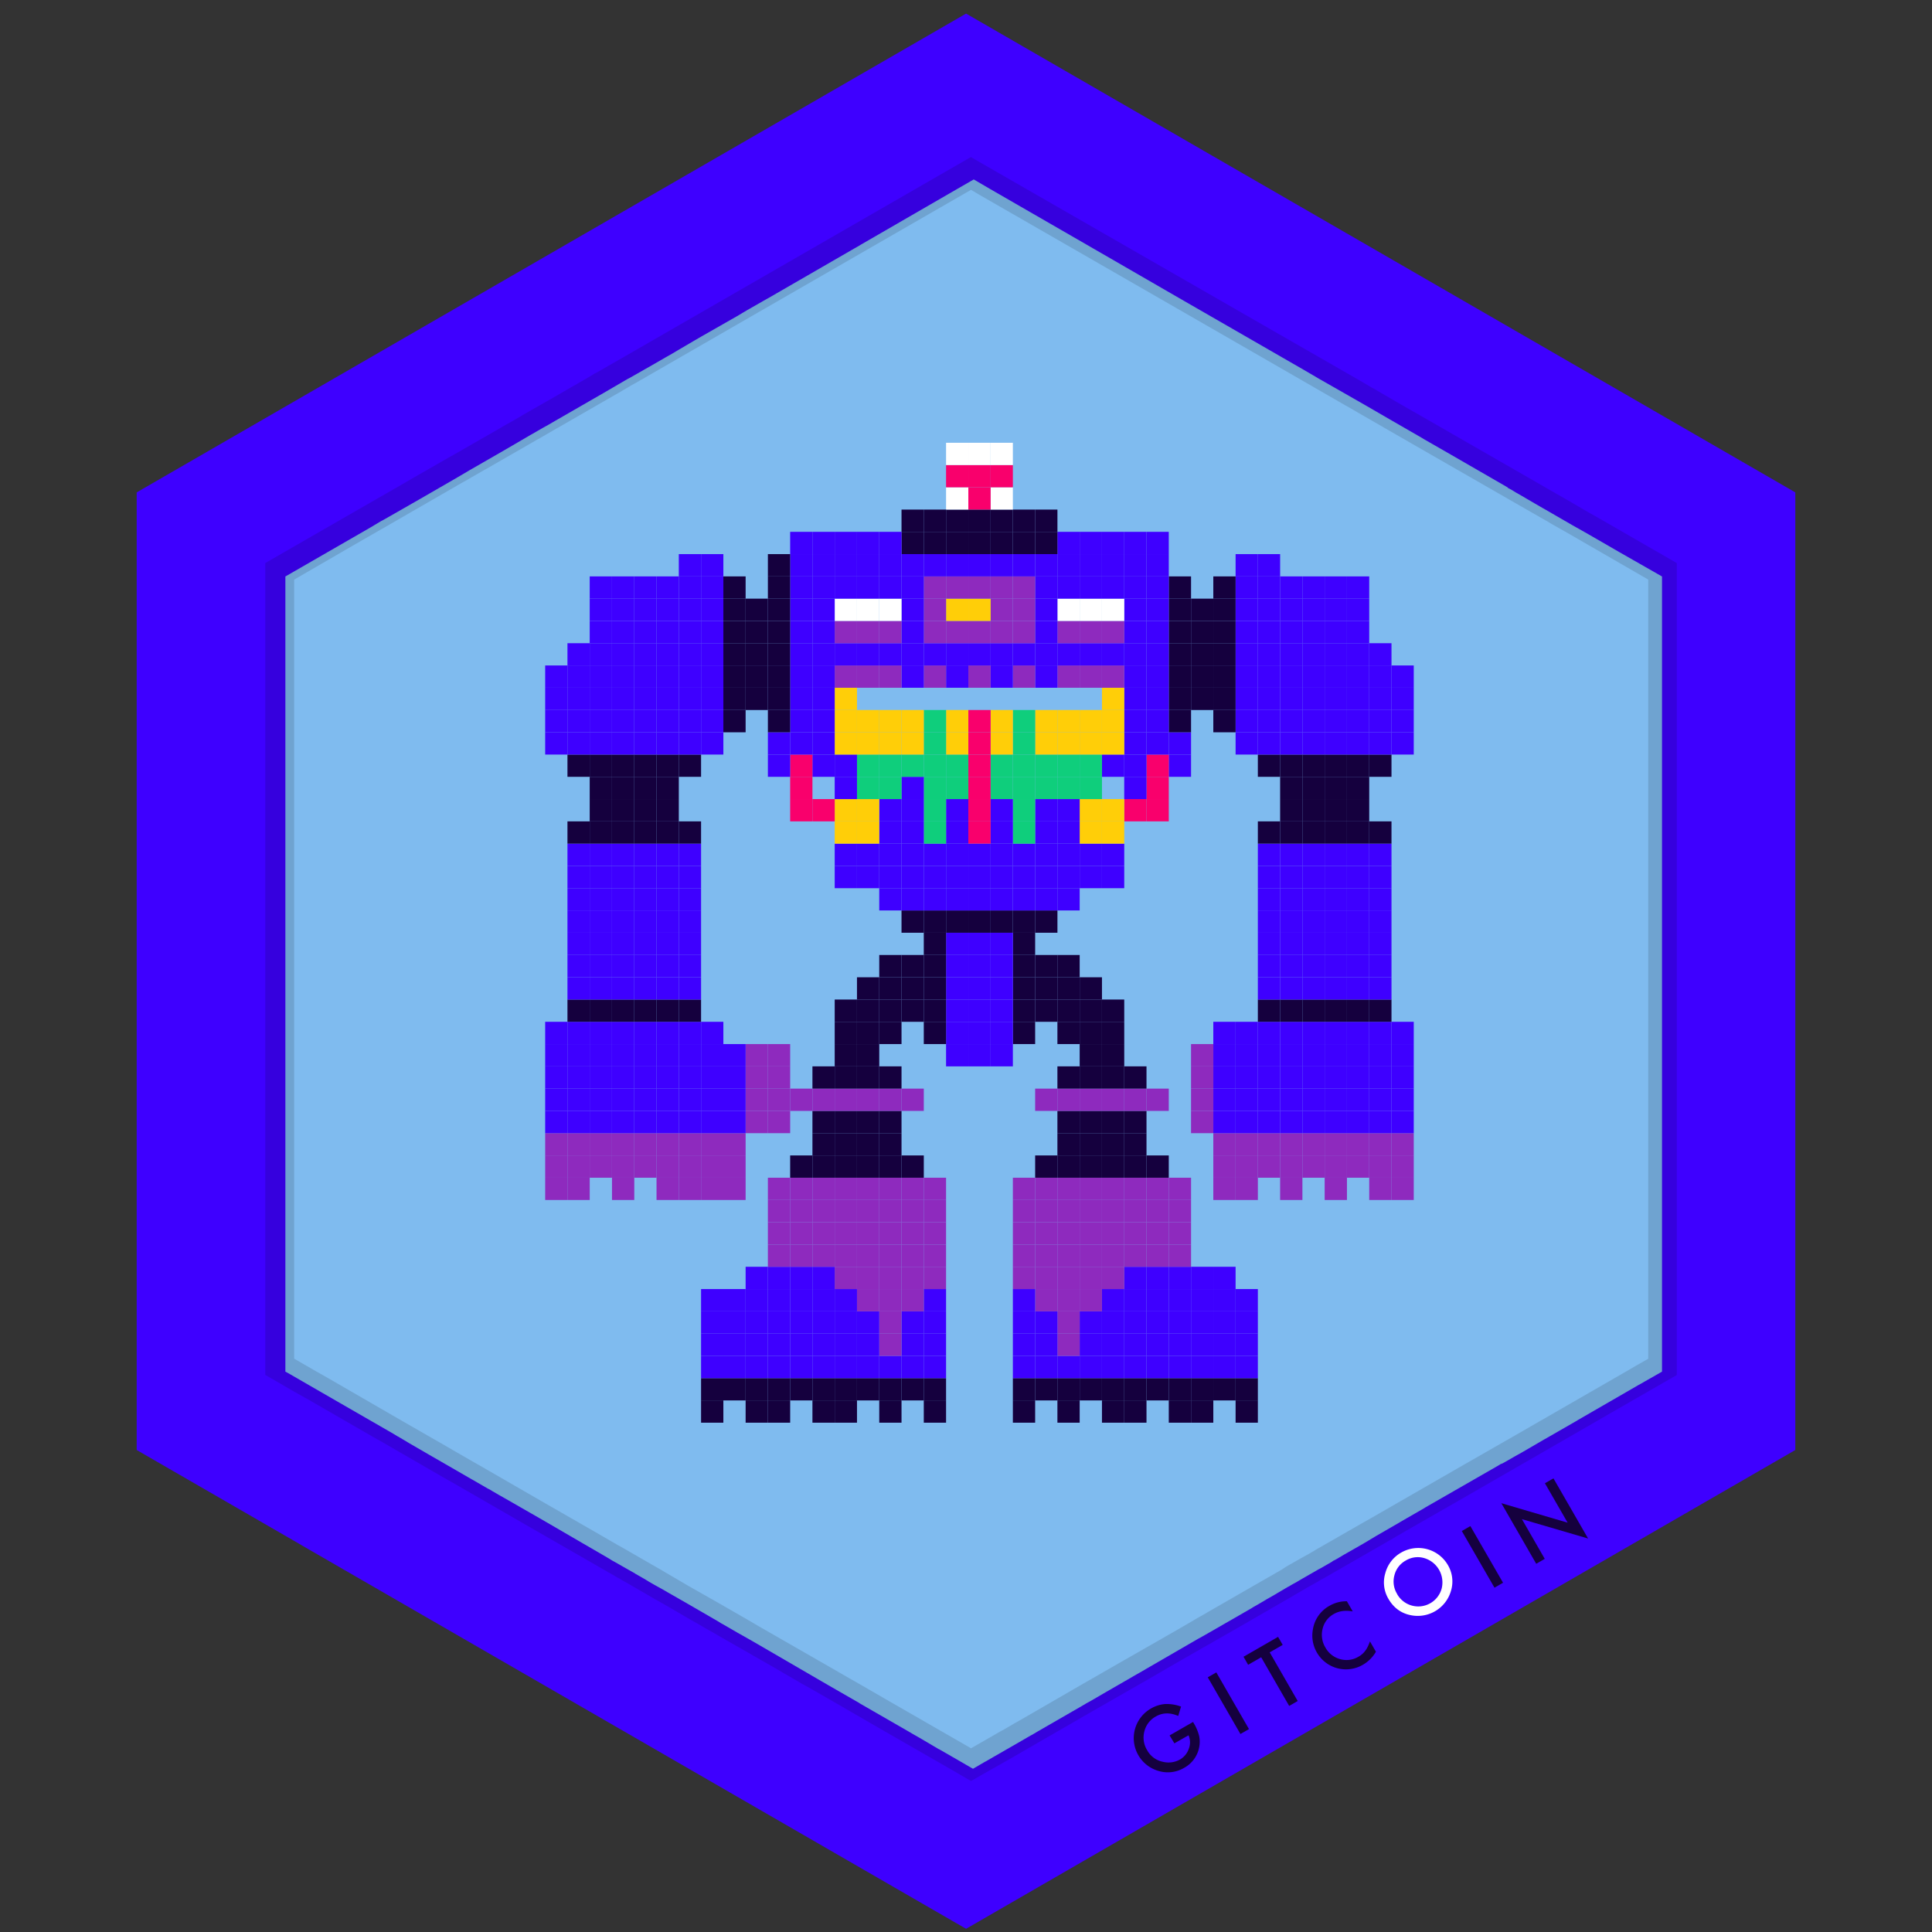 <svg id="Layer_2" data-name="Layer 2" xmlns="http://www.w3.org/2000/svg" viewBox="0 0 1200 1200"><rect x="0" y="0" width="1200" height="1200" fill="#333333" stroke="none"/><defs><style>.cls-1{fill:#3e00ff;}.cls-2{fill:#7fbbef;}.cls-3{fill:#15003e;}.cls-4{fill:#fff;}.cls-5{opacity:0.13;isolation:isolate;}.cls-6{fill:#8e2abe;}.cls-7{fill:#f9006c;}.cls-8{fill:#ffce08;}.cls-9{fill:#0fce7c;}</style></defs><title>robokop</title><polygon class="cls-1" points="1115.1 305.83 1115.1 900.62 600.05 1198.01 187.88 960.1 186.02 958.99 84.9 900.62 84.9 305.83 600.05 8.44 1115.1 305.83"/><path class="cls-2" d="M1032.31,358.06V851.92l-.09.09-10.13,5.77-3.07,1.77-1.21.64-8.18,4.74-29.18,16.85-1.86,1.12-17.94,10.32-1.49.83-13.74,8L941,904.52l-1.29.74-4.38,2.51L933.11,909l-.27.09-.93.36-1,.66-28.16,16.17-7.62,4.37-9.78,5.61-.38.28-11.43,6.59-4.18,2.42-.18.18h-.1L854.77,954l-8.08,4.84L835,965.51l-.46.28-.65.37-.74.46-3.82,2.23-.28.1-.46.28-.47.18-.55.37v.1l-7.25,4.17-1.67.85-.19.18-.37.18-9.39,5.39-1.29.75-1.4.83-.47.29-3,1.66-2.18,1.29h-.09l-.65.37-6,3.53-1.86,1.12-3.07,1.76-2.32,1.3a.09.09,0,0,1-.1.1L782,996.16l-3.9,2.23-.38.28-5.29,3.06-21.66,12.46-5.88,3.33-.56.28-32.53,18.83-.19.09-.09.09-3.71,2.14-3.25,1.85-4.65,2.7-1.3.74L687,1050.93l-9.11,5.31-3.63,2-.09.09-4,2.33-3.72,2.14-21.93,12.64-3.34,2-.38.18-1.68.93-4.63,2.7-17.39,10-5.21,3h-.08l-3,1.76-4.46,2.6-1.3-.74L591.17,1091l-7.93-4.55-.29-.09-8.45-5-1.58-.93-.47-.28-5.67-3.25-1.57-.93L534,1058l-.36-.28-19.24-11.06L470.23,1021l-5.67-3.25-6.42-3.62-8.64-5-2-1.11-.84-.55-.28-.19-20.73-12-11.35-6.49-3.46-2-3.63-2L405,983.54l-2.4-1.4-2.24-1.4-.84-.45-3.25-1.87-.74-.46-.75-.37-.37-.29-12.08-6.86-.46-.28-1.4-.75-3.4-2.07-15.86-9.2-23.32-13.57-19.43-11.15-7.62-4.36-.84-.46-4.65-2.7-.08-.1-2-1.11h-.09l-9.66-5.58c-.1-.09-.1-.09-.19-.09l-17.31-10-9.47-5.45-12.4-7.19-6.69-4-.38-.19-.19-.09-2.65-1.61a.25.25,0,0,1-.18-.1L241.68,889l-.19-.1-30.67-17.66L179.1,852.94l-.83-.46-.74-.38-.28-.18V358.06l52.59-30.29,7.16-4.28h.09l2.33-1.3,5.39-3.07,16.32-9.34,21.1-12.18,7.62-4.46,1.39-.84,19.24-11.06,9.11-5.29,9.39-5.49,3.89-2.23,4.18-2.41,2.33-1.3h.05l5.31-3.08,30-17.27,14.68-8.56,1.59-.83L406.44,226l7.25-4.19,3.54-2,4.08-2.42,10.22-6,4.84-2.8,21.19-12.08,6.41-3.81,13-7.43h.1l.45-.28,53.21-30.72,1.77-1,2.51-1.49,56.42-32.62,13.38-7.71,9.85,5.76L675,152l24.15,13.94,36.68,21.19,12.45,7.16L810,229.83l9.68,5.67L841,247.66l8.09,4.64,14.12,8.18,12.73,7.34,7.43,4.28.85.55,16.85,9.67,35.09,20.26.36.28V303l2.42,1.31,2.42,1.48,3.72,2.13,8.54,5,5,2.88.18.09,17.84,10.32,7.26,4.09,4.08,2.33,18,10.4Z"/><path class="cls-3" d="M726.47,1077.9l14.55-8.36.67,1.14a28.46,28.46,0,0,1,3.12,7.57,17.41,17.41,0,0,1,0,7.08,18.41,18.41,0,0,1-9.29,12.69,19.81,19.81,0,0,1-15.73,2,21.18,21.18,0,0,1-4.83-38.87,20.84,20.84,0,0,1,8.68-2.74,25.76,25.76,0,0,1,9.91,1.57l-1.72,5.82q-7.63-3.27-13.87.3a14.49,14.49,0,0,0-7.16,9.26,14.83,14.83,0,0,0,1.68,11.66,14.3,14.3,0,0,0,9.78,7.26,14.56,14.56,0,0,0,10.62-1.4,12.23,12.23,0,0,0,5.5-6.68,10.92,10.92,0,0,0-.16-8.38l-8.79,5Z"/><rect class="cls-3" x="759.9" y="1037.57" width="6.13" height="40.63" transform="translate(-426.26 522.18) rotate(-29.95)"/><polygon class="cls-3" points="788.64 1026.31 806.03 1056.53 800.73 1059.58 783.34 1029.37 775.24 1034.03 772.37 1029.04 793.84 1016.68 796.7 1021.67 788.64 1026.31"/><path class="cls-3" d="M836.58,994.58l3.62,6.29q-6.84-1.22-11.76,1.62a14.11,14.11,0,0,0-6.94,9.16,15.21,15.21,0,0,0,1.73,11.65,14.8,14.8,0,0,0,9.12,7.2,14.35,14.35,0,0,0,11.37-1.47,13.06,13.06,0,0,0,4.23-3.66,15.64,15.64,0,0,0,1.56-2.53,31.43,31.43,0,0,0,1.4-3.34l3.7,6.41a22,22,0,0,1-8.1,8.11,20.82,20.82,0,0,1-28.57-7.61,20.94,20.94,0,0,1-2.44-14.55,20.34,20.34,0,0,1,10.43-14.56,20.7,20.7,0,0,1,10.65-2.72"/><path class="cls-4" d="M862.34,993a19.9,19.9,0,0,1-1.9-15.86,20.78,20.78,0,0,1,10-12.89A21.25,21.25,0,0,1,899.26,972a20,20,0,0,1,2,16,21.49,21.49,0,0,1-25.07,15.21q-9-1.79-13.88-10.25m5.38-3a15.07,15.07,0,0,0,27.76-3.3,15.74,15.74,0,0,0-10.82-18.89,14.31,14.31,0,0,0-11.47,1.49,14.45,14.45,0,0,0-7.06,9.17A14.66,14.66,0,0,0,867.76,990"/><rect class="cls-3" x="917.69" y="946.7" width="6.14" height="40.62" transform="translate(-359.95 589.26) rotate(-29.97)"/><polygon class="cls-3" points="954.17 971.29 932.52 933.67 973.68 945.76 959.58 921.28 964.88 918.24 986.39 955.6 945.29 943.57 959.47 968.23 954.17 971.29"/><g id="Layer_2-2" data-name="Layer 2-2"><g id="Layer_16" data-name="Layer 16"><path class="cls-5" d="M992.34,321.43l-5.08-2.84-6.85-4-7.33-4.27-1-.57-4.67-2.66-4.85-2.79L954,299.37l-69.05-39.68-16.24-9.31-6.86-4-4.28-2.46-4.66-2.76-.48-.19-4-2.37-3.91-2.28-50.77-29.15L608.12,100.51l-5.07-2.94-4.48,2.56L435.71,193.94l-47.78,27.53-12.38,7.09-5.07,2.93-1,.48h-.09l-2.36,1.46-4,2.37-2.85,1.62-2.57,1.52-1.71.94-14.28,8.26h-.05l-16.95,9.68-.1.1-5.51,3.23-7.24,4.05-.09.1-.3.19-30.94,17.75h-.09l-22.65,13-9.55,5.53-28.43,16.33-40.27,23.17-14.66,8.45V854l.67.37,16.37,9.5,7.11,4,1.42.76,41.13,23.74,6.57,3.7,5.08,2.94,17.9,10.35,15.14,8.74,4.37,2.47L293,927.72l32.22,18.59,51.22,29.44,6.56,3.79.67.38,1.43.76,1,.67,1.72.94.38.19L406.36,993l8.38,4.75,12.66,7.4,8.48,4.84,1.71,1,3,1.72,1.8,1,4.57,2.65,34,19.46.85.48,4.18,2.47,5.91,3.42,6.86,4h.09l5.08,2.86,14.37,8.25,30.18,17.47,42.65,24.49,9.8,5.71,2.2,1.23.18-.1,1.81-1,1.34-.76.28-.19,2.95-1.71,17.26-9.78.86-.47,6.57-3.8,4.76-2.76,2.29-1.32L678,1063.19l23.36-13.39,7-4,6.29-3.61,6.37-3.69,4.2-2.47,22.11-12.71,3.72-2.09h.09l2.19-1.32,2-1.15,6-3.41,7.62-4.37,12-6.93,4.38-2.56h.09l4.39-2.57.09-.09,2.38-1.33,5.08-2.94,3.52-2,3.34-2,5.23-3,2-1.23,3.05-1.7,4.06-2.28.19-.1.48-.29,1.24-.76,2.28-1.23,36-20.7,3.61-2.09L873,951l28.27-16.2,14.86-8.54,29-16.72,18-10.35,34.11-19.68h.09l.57-.39,25.23-14.52,8.57-4.94,9.8-5.6V349.75Zm31.42,522.51-5,2.85-3,1.71-5.51,3.22L938,893.31l-10.28,5.88-18,10.3-16.19,9.31-29.7,17.09-12.18,7-6.85,3.89-27.9,16-.67.47-1.52.86-1.72,1-5.42,3-8.48,4.84L797,974.31l-.49.35-7.71,4.47-.86.46L750.7,1001l-.76.48-7.51,4.27-.76.48-8.67,5.06L712.53,1023l-14.64,8.36-16,9.2-10.48,6-28.25,16.35-11.7,6.75-.58.38h-.18l-7.11,4.17-2.66,1.43-17.8,10.25L570.29,1067l-11.71-6.74-5.8-3.32-17.27-10-6.85-3.89-6.57-3.79L472,1010.51l-7.33-4.27-.47-.29-17-9.78L427.53,985,419,980l-5.52-3.22-2.38-1.43L407,973l-2-1.14-16.65-9.59-3-1.71-1.81-1-14.27-8.25-32.57-18.7L299.5,911.14l-2.86-1.62-13.92-8-4.06-2.38-28.44-16.32-46.7-27L195,851l-3.72-2.19-2.19-1.23-6.38-3.7V360l37.09-21.48,28.43-16.34,8.86-5.12h.09l.58-.38,30.46-17.56h.09l13-7.51h.1l17-9.78,11.9-6.83,4.06-2.37h.09l7.24-4.18,4.38-2.57h.1l28.37-16.32c.09-.1.09-.1.18-.1l7.43-4.28,3.33-1.89,1.9-1.14,2.76-1.61,1.63-1,2.57-1.42.37-.19,76.46-44.05,127.47-73.4,4.48-2.56,5.07,3,160.22,92.14,66.45,38.27.47.29,3.05,1.71,1,.56,4.2,2.47,3.33,1.9L858.59,265l18.46,10.63L943.89,314l13.42,7.69,5.23,3,.38.28,7.34,4.18,1.8,1,5.14,2.95,5.08,2.94L1023.76,360V843.94Z"/></g></g><rect class="cls-6" x="864.27" y="731.5" width="13.84" height="13.84"/><rect class="cls-6" x="864.27" y="717.66" width="13.84" height="13.84"/><rect class="cls-6" x="864.27" y="703.83" width="13.84" height="13.83"/><rect class="cls-1" x="864.27" y="690" width="13.84" height="13.84"/><rect class="cls-1" x="864.27" y="676.16" width="13.84" height="13.84"/><rect class="cls-1" x="864.27" y="662.33" width="13.84" height="13.83"/><rect class="cls-1" x="864.27" y="648.5" width="13.84" height="13.84"/><rect class="cls-1" x="864.27" y="634.66" width="13.84" height="13.84"/><rect class="cls-1" x="864.27" y="454.83" width="13.84" height="13.84"/><rect class="cls-1" x="864.27" y="441" width="13.84" height="13.84"/><rect class="cls-1" x="864.27" y="427.17" width="13.84" height="13.83"/><rect class="cls-1" x="864.27" y="413.33" width="13.84" height="13.84"/><rect class="cls-6" x="850.45" y="731.5" width="13.83" height="13.84"/><rect class="cls-6" x="850.45" y="717.66" width="13.83" height="13.84"/><rect class="cls-6" x="850.45" y="703.83" width="13.83" height="13.83"/><rect class="cls-1" x="850.45" y="690" width="13.83" height="13.84"/><rect class="cls-1" x="850.45" y="676.16" width="13.83" height="13.84"/><rect class="cls-1" x="850.45" y="662.33" width="13.83" height="13.83"/><rect class="cls-1" x="850.45" y="648.5" width="13.83" height="13.84"/><rect class="cls-1" x="850.45" y="634.66" width="13.83" height="13.84"/><rect class="cls-3" x="850.45" y="620.83" width="13.83" height="13.83"/><rect class="cls-1" x="850.45" y="607" width="13.83" height="13.84"/><rect class="cls-1" x="850.45" y="593.16" width="13.83" height="13.84"/><rect class="cls-1" x="850.45" y="579.33" width="13.83" height="13.83"/><rect class="cls-1" x="850.45" y="565.5" width="13.83" height="13.84"/><rect class="cls-1" x="850.45" y="551.67" width="13.83" height="13.83"/><rect class="cls-1" x="850.45" y="537.83" width="13.83" height="13.84"/><rect class="cls-1" x="850.45" y="524" width="13.83" height="13.84"/><rect class="cls-3" x="850.45" y="510.17" width="13.83" height="13.83"/><rect class="cls-3" x="850.45" y="468.67" width="13.83" height="13.83"/><rect class="cls-1" x="850.45" y="454.83" width="13.83" height="13.84"/><rect class="cls-1" x="850.45" y="441" width="13.83" height="13.84"/><rect class="cls-1" x="850.45" y="427.17" width="13.83" height="13.83"/><rect class="cls-1" x="850.45" y="413.33" width="13.83" height="13.84"/><rect class="cls-1" x="850.45" y="399.51" width="13.83" height="13.83"/><rect class="cls-6" x="836.61" y="717.66" width="13.84" height="13.84"/><rect class="cls-6" x="836.61" y="703.83" width="13.84" height="13.83"/><rect class="cls-1" x="836.61" y="690" width="13.84" height="13.84"/><rect class="cls-1" x="836.61" y="676.16" width="13.84" height="13.84"/><rect class="cls-1" x="836.61" y="662.33" width="13.84" height="13.83"/><rect class="cls-1" x="836.61" y="648.5" width="13.84" height="13.84"/><rect class="cls-1" x="836.61" y="634.66" width="13.84" height="13.84"/><rect class="cls-3" x="836.61" y="620.83" width="13.84" height="13.83"/><rect class="cls-1" x="836.61" y="607" width="13.84" height="13.84"/><rect class="cls-1" x="836.61" y="593.16" width="13.84" height="13.84"/><rect class="cls-1" x="836.61" y="579.33" width="13.84" height="13.83"/><rect class="cls-1" x="836.61" y="565.5" width="13.84" height="13.84"/><rect class="cls-1" x="836.61" y="551.67" width="13.84" height="13.83"/><rect class="cls-1" x="836.61" y="537.83" width="13.84" height="13.84"/><rect class="cls-1" x="836.61" y="524" width="13.84" height="13.84"/><rect class="cls-3" x="836.61" y="510.17" width="13.84" height="13.83"/><rect class="cls-3" x="836.61" y="496.33" width="13.84" height="13.84"/><rect class="cls-3" x="836.61" y="482.5" width="13.84" height="13.84"/><rect class="cls-3" x="836.61" y="468.67" width="13.84" height="13.83"/><rect class="cls-1" x="836.61" y="454.83" width="13.84" height="13.84"/><rect class="cls-1" x="836.61" y="441" width="13.84" height="13.84"/><rect class="cls-1" x="836.61" y="427.17" width="13.84" height="13.83"/><rect class="cls-1" x="836.61" y="413.33" width="13.84" height="13.84"/><rect class="cls-1" x="836.61" y="399.51" width="13.84" height="13.83"/><rect class="cls-1" x="836.61" y="385.67" width="13.84" height="13.84"/><rect class="cls-1" x="836.61" y="371.83" width="13.84" height="13.84"/><rect class="cls-1" x="836.61" y="358.01" width="13.84" height="13.83"/><rect class="cls-6" x="822.77" y="731.5" width="13.84" height="13.84"/><rect class="cls-6" x="822.77" y="717.66" width="13.84" height="13.84"/><rect class="cls-6" x="822.77" y="703.83" width="13.84" height="13.83"/><rect class="cls-1" x="822.77" y="690" width="13.84" height="13.84"/><rect class="cls-1" x="822.77" y="676.16" width="13.84" height="13.84"/><rect class="cls-1" x="822.77" y="662.33" width="13.84" height="13.83"/><rect class="cls-1" x="822.77" y="648.5" width="13.84" height="13.84"/><rect class="cls-1" x="822.77" y="634.66" width="13.84" height="13.84"/><rect class="cls-3" x="822.77" y="620.83" width="13.84" height="13.83"/><rect class="cls-1" x="822.77" y="607" width="13.84" height="13.84"/><rect class="cls-1" x="822.77" y="593.16" width="13.84" height="13.84"/><rect class="cls-1" x="822.77" y="579.33" width="13.84" height="13.83"/><rect class="cls-1" x="822.77" y="565.5" width="13.84" height="13.84"/><rect class="cls-1" x="822.77" y="551.67" width="13.84" height="13.83"/><rect class="cls-1" x="822.77" y="537.83" width="13.84" height="13.84"/><rect class="cls-1" x="822.77" y="524" width="13.84" height="13.84"/><rect class="cls-3" x="822.77" y="510.17" width="13.84" height="13.83"/><rect class="cls-3" x="822.77" y="496.33" width="13.84" height="13.84"/><rect class="cls-3" x="822.77" y="482.5" width="13.84" height="13.84"/><rect class="cls-3" x="822.77" y="468.67" width="13.84" height="13.83"/><rect class="cls-1" x="822.77" y="454.83" width="13.84" height="13.84"/><rect class="cls-1" x="822.77" y="441" width="13.84" height="13.84"/><rect class="cls-1" x="822.77" y="427.17" width="13.84" height="13.83"/><rect class="cls-1" x="822.77" y="413.33" width="13.84" height="13.84"/><rect class="cls-1" x="822.77" y="399.51" width="13.84" height="13.83"/><rect class="cls-1" x="822.77" y="385.67" width="13.84" height="13.84"/><rect class="cls-1" x="822.77" y="371.83" width="13.84" height="13.84"/><rect class="cls-1" x="822.77" y="358.01" width="13.84" height="13.83"/><rect class="cls-6" x="808.95" y="717.66" width="13.83" height="13.84"/><rect class="cls-6" x="808.95" y="703.83" width="13.83" height="13.83"/><rect class="cls-1" x="808.95" y="690" width="13.83" height="13.84"/><rect class="cls-1" x="808.95" y="676.16" width="13.83" height="13.84"/><rect class="cls-1" x="808.95" y="662.33" width="13.83" height="13.83"/><rect class="cls-1" x="808.95" y="648.5" width="13.83" height="13.84"/><rect class="cls-1" x="808.95" y="634.66" width="13.83" height="13.84"/><rect class="cls-3" x="808.95" y="620.83" width="13.83" height="13.83"/><rect class="cls-1" x="808.95" y="607" width="13.83" height="13.84"/><rect class="cls-1" x="808.95" y="593.16" width="13.83" height="13.84"/><rect class="cls-1" x="808.95" y="579.33" width="13.83" height="13.83"/><rect class="cls-1" x="808.95" y="565.5" width="13.83" height="13.84"/><rect class="cls-1" x="808.95" y="551.67" width="13.83" height="13.83"/><rect class="cls-1" x="808.95" y="537.83" width="13.83" height="13.84"/><rect class="cls-1" x="808.95" y="524" width="13.83" height="13.84"/><rect class="cls-3" x="808.95" y="510.17" width="13.83" height="13.83"/><rect class="cls-3" x="808.95" y="496.33" width="13.83" height="13.84"/><rect class="cls-3" x="808.95" y="482.5" width="13.83" height="13.84"/><rect class="cls-3" x="808.95" y="468.67" width="13.83" height="13.83"/><rect class="cls-1" x="808.95" y="454.83" width="13.83" height="13.84"/><rect class="cls-1" x="808.95" y="441" width="13.83" height="13.84"/><rect class="cls-1" x="808.95" y="427.17" width="13.83" height="13.83"/><rect class="cls-1" x="808.95" y="413.33" width="13.83" height="13.84"/><rect class="cls-1" x="808.95" y="399.51" width="13.83" height="13.83"/><rect class="cls-1" x="808.95" y="385.67" width="13.83" height="13.84"/><rect class="cls-1" x="808.95" y="371.83" width="13.83" height="13.84"/><rect class="cls-1" x="808.95" y="358.01" width="13.83" height="13.83"/><rect class="cls-6" x="795.11" y="731.5" width="13.84" height="13.84"/><rect class="cls-6" x="795.11" y="717.66" width="13.84" height="13.84"/><rect class="cls-6" x="795.11" y="703.83" width="13.84" height="13.83"/><rect class="cls-1" x="795.11" y="690" width="13.84" height="13.84"/><rect class="cls-1" x="795.11" y="676.16" width="13.84" height="13.84"/><rect class="cls-1" x="795.11" y="662.33" width="13.84" height="13.83"/><rect class="cls-1" x="795.11" y="648.5" width="13.84" height="13.84"/><rect class="cls-1" x="795.11" y="634.66" width="13.84" height="13.84"/><rect class="cls-3" x="795.11" y="620.83" width="13.84" height="13.83"/><rect class="cls-1" x="795.11" y="607" width="13.84" height="13.84"/><rect class="cls-1" x="795.11" y="593.16" width="13.84" height="13.84"/><rect class="cls-1" x="795.11" y="579.33" width="13.84" height="13.83"/><rect class="cls-1" x="795.11" y="565.5" width="13.84" height="13.84"/><rect class="cls-1" x="795.11" y="551.67" width="13.84" height="13.83"/><rect class="cls-1" x="795.11" y="537.83" width="13.84" height="13.84"/><rect class="cls-1" x="795.11" y="524" width="13.84" height="13.84"/><rect class="cls-3" x="795.11" y="510.17" width="13.84" height="13.83"/><rect class="cls-3" x="795.11" y="496.33" width="13.84" height="13.84"/><rect class="cls-3" x="795.11" y="482.5" width="13.84" height="13.84"/><rect class="cls-3" x="795.11" y="468.67" width="13.84" height="13.83"/><rect class="cls-1" x="795.11" y="454.83" width="13.84" height="13.84"/><rect class="cls-1" x="795.11" y="441" width="13.84" height="13.84"/><rect class="cls-1" x="795.11" y="427.17" width="13.84" height="13.83"/><rect class="cls-1" x="795.11" y="413.33" width="13.84" height="13.84"/><rect class="cls-1" x="795.11" y="399.51" width="13.84" height="13.83"/><rect class="cls-1" x="795.11" y="385.67" width="13.84" height="13.84"/><rect class="cls-1" x="795.11" y="371.83" width="13.84" height="13.84"/><rect class="cls-1" x="795.11" y="358.01" width="13.84" height="13.83"/><rect class="cls-6" x="781.27" y="717.66" width="13.84" height="13.84"/><rect class="cls-6" x="781.27" y="703.83" width="13.84" height="13.83"/><rect class="cls-1" x="781.27" y="690" width="13.84" height="13.84"/><rect class="cls-1" x="781.27" y="676.16" width="13.84" height="13.84"/><rect class="cls-1" x="781.27" y="662.33" width="13.84" height="13.83"/><rect class="cls-1" x="781.27" y="648.5" width="13.84" height="13.84"/><rect class="cls-1" x="781.27" y="634.66" width="13.84" height="13.84"/><rect class="cls-3" x="781.27" y="620.83" width="13.84" height="13.83"/><rect class="cls-1" x="781.27" y="607" width="13.84" height="13.84"/><rect class="cls-1" x="781.27" y="593.16" width="13.84" height="13.84"/><rect class="cls-1" x="781.27" y="579.33" width="13.84" height="13.83"/><rect class="cls-1" x="781.27" y="565.5" width="13.84" height="13.84"/><rect class="cls-1" x="781.27" y="551.67" width="13.84" height="13.83"/><rect class="cls-1" x="781.27" y="537.83" width="13.84" height="13.84"/><rect class="cls-1" x="781.27" y="524" width="13.84" height="13.84"/><rect class="cls-3" x="781.27" y="510.17" width="13.84" height="13.83"/><rect class="cls-3" x="781.27" y="468.67" width="13.84" height="13.83"/><rect class="cls-1" x="781.27" y="454.83" width="13.84" height="13.84"/><rect class="cls-1" x="781.27" y="441" width="13.84" height="13.84"/><rect class="cls-1" x="781.27" y="427.17" width="13.84" height="13.83"/><rect class="cls-1" x="781.27" y="413.33" width="13.84" height="13.84"/><rect class="cls-1" x="781.27" y="399.51" width="13.84" height="13.83"/><rect class="cls-1" x="781.27" y="385.67" width="13.84" height="13.84"/><rect class="cls-1" x="781.27" y="371.83" width="13.84" height="13.84"/><rect class="cls-1" x="781.27" y="358.01" width="13.84" height="13.83"/><rect class="cls-1" x="781.27" y="344.17" width="13.84" height="13.84"/><rect class="cls-3" x="767.45" y="869.82" width="13.83" height="13.84"/><rect class="cls-3" x="767.45" y="856" width="13.83" height="13.83"/><rect class="cls-1" x="767.45" y="842.16" width="13.83" height="13.84"/><rect class="cls-1" x="767.45" y="828.32" width="13.83" height="13.84"/><rect class="cls-1" x="767.45" y="814.5" width="13.83" height="13.83"/><rect class="cls-1" x="767.45" y="800.66" width="13.83" height="13.84"/><rect class="cls-6" x="767.45" y="731.5" width="13.83" height="13.84"/><rect class="cls-6" x="767.45" y="717.66" width="13.83" height="13.84"/><rect class="cls-6" x="767.45" y="703.83" width="13.83" height="13.83"/><rect class="cls-1" x="767.45" y="690" width="13.83" height="13.84"/><rect class="cls-1" x="767.45" y="676.16" width="13.83" height="13.84"/><rect class="cls-1" x="767.45" y="662.33" width="13.83" height="13.83"/><rect class="cls-1" x="767.45" y="648.5" width="13.83" height="13.84"/><rect class="cls-1" x="767.45" y="634.66" width="13.83" height="13.84"/><rect class="cls-1" x="767.45" y="454.83" width="13.83" height="13.84"/><rect class="cls-1" x="767.45" y="441" width="13.83" height="13.84"/><rect class="cls-1" x="767.45" y="427.17" width="13.83" height="13.83"/><rect class="cls-1" x="767.45" y="413.33" width="13.83" height="13.84"/><rect class="cls-1" x="767.45" y="399.51" width="13.83" height="13.83"/><rect class="cls-1" x="767.45" y="385.67" width="13.83" height="13.84"/><rect class="cls-1" x="767.45" y="371.83" width="13.83" height="13.84"/><rect class="cls-1" x="767.45" y="358.01" width="13.83" height="13.83"/><rect class="cls-1" x="767.45" y="344.17" width="13.83" height="13.84"/><rect class="cls-3" x="753.61" y="856" width="13.84" height="13.83"/><rect class="cls-1" x="753.61" y="842.16" width="13.84" height="13.84"/><rect class="cls-1" x="753.61" y="828.32" width="13.84" height="13.84"/><rect class="cls-1" x="753.61" y="814.5" width="13.84" height="13.83"/><rect class="cls-1" x="753.61" y="800.66" width="13.84" height="13.84"/><rect class="cls-1" x="753.61" y="786.82" width="13.84" height="13.84"/><rect class="cls-6" x="753.61" y="731.5" width="13.84" height="13.84"/><rect class="cls-6" x="753.61" y="717.66" width="13.84" height="13.84"/><rect class="cls-6" x="753.61" y="703.83" width="13.84" height="13.83"/><rect class="cls-1" x="753.61" y="690" width="13.84" height="13.84"/><rect class="cls-1" x="753.61" y="676.16" width="13.84" height="13.84"/><rect class="cls-1" x="753.61" y="662.33" width="13.84" height="13.83"/><rect class="cls-1" x="753.61" y="648.5" width="13.84" height="13.84"/><rect class="cls-1" x="753.61" y="634.66" width="13.84" height="13.84"/><rect class="cls-3" x="753.61" y="441" width="13.84" height="13.84"/><rect class="cls-3" x="753.61" y="427.17" width="13.84" height="13.83"/><rect class="cls-3" x="753.61" y="413.33" width="13.84" height="13.84"/><rect class="cls-3" x="753.61" y="399.51" width="13.84" height="13.83"/><rect class="cls-3" x="753.61" y="385.67" width="13.84" height="13.84"/><rect class="cls-3" x="753.61" y="371.83" width="13.84" height="13.84"/><rect class="cls-3" x="753.61" y="358.01" width="13.84" height="13.83"/><rect class="cls-3" x="739.78" y="869.82" width="13.83" height="13.84"/><rect class="cls-3" x="739.78" y="856" width="13.83" height="13.83"/><rect class="cls-1" x="739.78" y="842.16" width="13.83" height="13.84"/><rect class="cls-1" x="739.78" y="828.32" width="13.83" height="13.84"/><rect class="cls-1" x="739.78" y="814.5" width="13.83" height="13.83"/><rect class="cls-1" x="739.78" y="800.66" width="13.83" height="13.84"/><rect class="cls-1" x="739.78" y="786.82" width="13.83" height="13.84"/><rect class="cls-6" x="739.78" y="690" width="13.83" height="13.84"/><rect class="cls-6" x="739.78" y="676.16" width="13.83" height="13.84"/><rect class="cls-6" x="739.78" y="662.33" width="13.83" height="13.83"/><rect class="cls-6" x="739.78" y="648.5" width="13.83" height="13.84"/><rect class="cls-3" x="739.78" y="427.17" width="13.83" height="13.83"/><rect class="cls-3" x="739.78" y="413.33" width="13.83" height="13.84"/><rect class="cls-3" x="739.78" y="399.51" width="13.83" height="13.83"/><rect class="cls-3" x="739.78" y="385.67" width="13.83" height="13.84"/><rect class="cls-3" x="739.78" y="371.83" width="13.83" height="13.84"/><rect class="cls-3" x="725.95" y="869.82" width="13.84" height="13.84"/><rect class="cls-3" x="725.95" y="856" width="13.84" height="13.83"/><rect class="cls-1" x="725.95" y="842.16" width="13.84" height="13.84"/><rect class="cls-1" x="725.95" y="828.32" width="13.84" height="13.84"/><rect class="cls-1" x="725.95" y="814.5" width="13.84" height="13.83"/><rect class="cls-1" x="725.95" y="800.66" width="13.84" height="13.84"/><rect class="cls-1" x="725.95" y="786.82" width="13.84" height="13.84"/><rect class="cls-6" x="725.95" y="773" width="13.84" height="13.83"/><rect class="cls-6" x="725.95" y="759.16" width="13.84" height="13.84"/><rect class="cls-6" x="725.95" y="745.33" width="13.84" height="13.83"/><rect class="cls-6" x="725.95" y="731.5" width="13.84" height="13.84"/><rect class="cls-1" x="725.95" y="468.67" width="13.84" height="13.83"/><rect class="cls-1" x="725.95" y="454.83" width="13.84" height="13.84"/><rect class="cls-3" x="725.95" y="441" width="13.84" height="13.84"/><rect class="cls-3" x="725.95" y="427.17" width="13.84" height="13.83"/><rect class="cls-3" x="725.95" y="413.33" width="13.84" height="13.84"/><rect class="cls-3" x="725.95" y="399.51" width="13.84" height="13.83"/><rect class="cls-3" x="725.95" y="385.67" width="13.84" height="13.84"/><rect class="cls-3" x="725.95" y="371.83" width="13.84" height="13.84"/><rect class="cls-3" x="725.95" y="358.01" width="13.84" height="13.83"/><rect class="cls-3" x="712.11" y="856" width="13.84" height="13.83"/><rect class="cls-1" x="712.11" y="842.16" width="13.84" height="13.84"/><rect class="cls-1" x="712.11" y="828.32" width="13.84" height="13.84"/><rect class="cls-1" x="712.11" y="814.5" width="13.84" height="13.83"/><rect class="cls-1" x="712.11" y="800.66" width="13.84" height="13.84"/><rect class="cls-1" x="712.11" y="786.82" width="13.84" height="13.84"/><rect class="cls-6" x="712.11" y="773" width="13.84" height="13.83"/><rect class="cls-6" x="712.11" y="759.16" width="13.84" height="13.84"/><rect class="cls-6" x="712.11" y="745.33" width="13.84" height="13.83"/><rect class="cls-6" x="712.11" y="731.5" width="13.84" height="13.84"/><rect class="cls-3" x="712.11" y="717.66" width="13.84" height="13.84"/><rect class="cls-6" x="712.11" y="676.16" width="13.84" height="13.84"/><rect class="cls-7" x="712.11" y="496.33" width="13.84" height="13.84"/><rect class="cls-7" x="712.11" y="482.5" width="13.84" height="13.84"/><rect class="cls-7" x="712.11" y="468.67" width="13.84" height="13.83"/><rect class="cls-1" x="712.11" y="454.83" width="13.84" height="13.84"/><rect class="cls-1" x="712.11" y="441" width="13.84" height="13.84"/><rect class="cls-1" x="712.11" y="427.17" width="13.84" height="13.83"/><rect class="cls-1" x="712.11" y="413.33" width="13.84" height="13.84"/><rect class="cls-1" x="712.11" y="399.51" width="13.84" height="13.83"/><rect class="cls-1" x="712.11" y="385.67" width="13.84" height="13.84"/><rect class="cls-1" x="712.11" y="371.83" width="13.84" height="13.84"/><rect class="cls-1" x="712.11" y="358.01" width="13.84" height="13.83"/><rect class="cls-1" x="712.11" y="344.17" width="13.84" height="13.84"/><rect class="cls-1" x="712.11" y="330.33" width="13.84" height="13.84"/><rect class="cls-3" x="698.28" y="869.82" width="13.83" height="13.84"/><rect class="cls-3" x="698.28" y="856" width="13.83" height="13.83"/><rect class="cls-1" x="698.28" y="842.16" width="13.83" height="13.84"/><rect class="cls-1" x="698.28" y="828.32" width="13.83" height="13.84"/><rect class="cls-1" x="698.28" y="814.5" width="13.83" height="13.83"/><rect class="cls-1" x="698.28" y="800.66" width="13.83" height="13.84"/><rect class="cls-1" x="698.28" y="786.82" width="13.83" height="13.84"/><rect class="cls-6" x="698.28" y="773" width="13.83" height="13.83"/><rect class="cls-6" x="698.28" y="759.16" width="13.83" height="13.84"/><rect class="cls-6" x="698.28" y="745.33" width="13.83" height="13.83"/><rect class="cls-6" x="698.28" y="731.5" width="13.83" height="13.84"/><rect class="cls-3" x="698.28" y="717.66" width="13.83" height="13.84"/><rect class="cls-3" x="698.28" y="703.83" width="13.83" height="13.83"/><rect class="cls-3" x="698.28" y="690" width="13.83" height="13.84"/><rect class="cls-6" x="698.28" y="676.16" width="13.83" height="13.84"/><rect class="cls-3" x="698.28" y="662.33" width="13.83" height="13.83"/><rect class="cls-7" x="698.28" y="496.33" width="13.83" height="13.84"/><rect class="cls-1" x="698.28" y="482.5" width="13.83" height="13.84"/><rect class="cls-1" x="698.28" y="468.67" width="13.83" height="13.83"/><rect class="cls-1" x="698.28" y="454.83" width="13.83" height="13.84"/><rect class="cls-1" x="698.28" y="441" width="13.83" height="13.84"/><rect class="cls-1" x="698.28" y="427.17" width="13.83" height="13.83"/><rect class="cls-1" x="698.28" y="413.33" width="13.83" height="13.84"/><rect class="cls-1" x="698.28" y="399.51" width="13.83" height="13.83"/><rect class="cls-1" x="698.28" y="385.67" width="13.83" height="13.84"/><rect class="cls-1" x="698.28" y="371.83" width="13.83" height="13.84"/><rect class="cls-1" x="698.28" y="358.01" width="13.83" height="13.83"/><rect class="cls-1" x="698.28" y="344.17" width="13.83" height="13.84"/><rect class="cls-1" x="698.28" y="330.33" width="13.83" height="13.84"/><rect class="cls-3" x="684.45" y="869.82" width="13.84" height="13.84"/><rect class="cls-3" x="684.45" y="856" width="13.84" height="13.83"/><rect class="cls-1" x="684.45" y="842.16" width="13.84" height="13.84"/><rect class="cls-1" x="684.45" y="828.32" width="13.84" height="13.84"/><rect class="cls-1" x="684.45" y="814.5" width="13.84" height="13.83"/><rect class="cls-1" x="684.45" y="800.66" width="13.84" height="13.84"/><rect class="cls-6" x="684.45" y="786.82" width="13.84" height="13.84"/><rect class="cls-6" x="684.45" y="773" width="13.84" height="13.83"/><rect class="cls-6" x="684.45" y="759.16" width="13.84" height="13.84"/><rect class="cls-6" x="684.45" y="745.33" width="13.84" height="13.83"/><rect class="cls-6" x="684.45" y="731.5" width="13.84" height="13.84"/><rect class="cls-3" x="684.45" y="717.66" width="13.84" height="13.84"/><rect class="cls-3" x="684.45" y="703.83" width="13.84" height="13.83"/><rect class="cls-3" x="684.45" y="690" width="13.84" height="13.84"/><rect class="cls-6" x="684.45" y="676.16" width="13.84" height="13.84"/><rect class="cls-3" x="684.45" y="662.33" width="13.84" height="13.83"/><rect class="cls-3" x="684.45" y="648.5" width="13.84" height="13.84"/><rect class="cls-3" x="684.45" y="634.66" width="13.84" height="13.84"/><rect class="cls-3" x="684.45" y="620.83" width="13.84" height="13.83"/><rect class="cls-1" x="684.45" y="537.83" width="13.84" height="13.84"/><rect class="cls-1" x="684.45" y="524" width="13.84" height="13.84"/><rect class="cls-8" x="684.45" y="510.17" width="13.84" height="13.83"/><rect class="cls-8" x="684.45" y="496.33" width="13.84" height="13.84"/><rect class="cls-1" x="684.45" y="468.67" width="13.84" height="13.83"/><rect class="cls-8" x="684.45" y="454.83" width="13.84" height="13.84"/><rect class="cls-8" x="684.45" y="441" width="13.84" height="13.84"/><rect class="cls-8" x="684.45" y="427.17" width="13.84" height="13.83"/><rect class="cls-6" x="684.45" y="413.33" width="13.84" height="13.84"/><rect class="cls-1" x="684.45" y="399.51" width="13.84" height="13.83"/><rect class="cls-6" x="684.45" y="385.67" width="13.84" height="13.84"/><rect class="cls-4" x="684.45" y="371.83" width="13.84" height="13.84"/><rect class="cls-1" x="684.45" y="358.01" width="13.84" height="13.83"/><rect class="cls-1" x="684.45" y="344.17" width="13.84" height="13.84"/><rect class="cls-1" x="684.45" y="330.33" width="13.84" height="13.84"/><rect class="cls-3" x="670.61" y="856" width="13.84" height="13.83"/><rect class="cls-1" x="670.61" y="842.16" width="13.84" height="13.84"/><rect class="cls-1" x="670.61" y="828.32" width="13.84" height="13.84"/><rect class="cls-1" x="670.61" y="814.5" width="13.84" height="13.83"/><rect class="cls-6" x="670.61" y="800.66" width="13.84" height="13.84"/><rect class="cls-6" x="670.61" y="786.82" width="13.84" height="13.84"/><rect class="cls-6" x="670.61" y="773" width="13.84" height="13.83"/><rect class="cls-6" x="670.61" y="759.16" width="13.84" height="13.84"/><rect class="cls-6" x="670.61" y="745.33" width="13.84" height="13.83"/><rect class="cls-6" x="670.61" y="731.5" width="13.84" height="13.84"/><rect class="cls-3" x="670.61" y="717.66" width="13.84" height="13.84"/><rect class="cls-3" x="670.61" y="703.83" width="13.84" height="13.83"/><rect class="cls-3" x="670.61" y="690" width="13.84" height="13.84"/><rect class="cls-6" x="670.61" y="676.16" width="13.84" height="13.84"/><rect class="cls-3" x="670.61" y="662.33" width="13.84" height="13.83"/><rect class="cls-3" x="670.61" y="648.5" width="13.84" height="13.84"/><rect class="cls-3" x="670.61" y="634.66" width="13.84" height="13.84"/><rect class="cls-3" x="670.61" y="620.83" width="13.84" height="13.83"/><rect class="cls-3" x="670.61" y="607" width="13.84" height="13.84"/><rect class="cls-1" x="670.61" y="537.83" width="13.84" height="13.84"/><rect class="cls-1" x="670.61" y="524" width="13.84" height="13.84"/><rect class="cls-8" x="670.61" y="510.17" width="13.84" height="13.83"/><rect class="cls-8" x="670.61" y="496.33" width="13.84" height="13.84"/><rect class="cls-9" x="670.61" y="482.5" width="13.84" height="13.84"/><rect class="cls-9" x="670.61" y="468.67" width="13.84" height="13.83"/><rect class="cls-8" x="670.61" y="454.83" width="13.84" height="13.84"/><rect class="cls-8" x="670.61" y="441" width="13.84" height="13.84"/><rect class="cls-6" x="670.61" y="413.33" width="13.84" height="13.84"/><rect class="cls-1" x="670.61" y="399.51" width="13.84" height="13.83"/><rect class="cls-6" x="670.61" y="385.67" width="13.84" height="13.84"/><rect class="cls-4" x="670.61" y="371.83" width="13.84" height="13.84"/><rect class="cls-1" x="670.61" y="358.01" width="13.84" height="13.83"/><rect class="cls-1" x="670.61" y="344.17" width="13.84" height="13.84"/><rect class="cls-1" x="670.61" y="330.33" width="13.84" height="13.84"/><rect class="cls-3" x="656.78" y="869.82" width="13.83" height="13.84"/><rect class="cls-3" x="656.78" y="856" width="13.83" height="13.83"/><rect class="cls-1" x="656.78" y="842.16" width="13.83" height="13.84"/><rect class="cls-6" x="656.78" y="828.32" width="13.83" height="13.84"/><rect class="cls-6" x="656.78" y="814.5" width="13.83" height="13.83"/><rect class="cls-6" x="656.78" y="800.66" width="13.83" height="13.84"/><rect class="cls-6" x="656.78" y="786.82" width="13.83" height="13.84"/><rect class="cls-6" x="656.78" y="773" width="13.83" height="13.83"/><rect class="cls-6" x="656.78" y="759.16" width="13.83" height="13.84"/><rect class="cls-6" x="656.78" y="745.33" width="13.83" height="13.83"/><rect class="cls-6" x="656.78" y="731.5" width="13.83" height="13.84"/><rect class="cls-3" x="656.78" y="717.66" width="13.83" height="13.84"/><rect class="cls-3" x="656.78" y="703.83" width="13.83" height="13.83"/><rect class="cls-3" x="656.78" y="690" width="13.83" height="13.84"/><rect class="cls-6" x="656.78" y="676.16" width="13.83" height="13.84"/><rect class="cls-3" x="656.78" y="662.33" width="13.83" height="13.83"/><rect class="cls-3" x="656.78" y="634.66" width="13.83" height="13.84"/><rect class="cls-3" x="656.78" y="620.83" width="13.83" height="13.83"/><rect class="cls-3" x="656.78" y="607" width="13.83" height="13.84"/><rect class="cls-3" x="656.78" y="593.16" width="13.83" height="13.84"/><rect class="cls-1" x="656.78" y="551.67" width="13.83" height="13.83"/><rect class="cls-1" x="656.78" y="537.83" width="13.83" height="13.84"/><rect class="cls-1" x="656.78" y="524" width="13.83" height="13.84"/><rect class="cls-1" x="656.78" y="510.17" width="13.83" height="13.83"/><rect class="cls-1" x="656.78" y="496.33" width="13.83" height="13.84"/><rect class="cls-9" x="656.78" y="482.5" width="13.83" height="13.84"/><rect class="cls-9" x="656.78" y="468.67" width="13.83" height="13.83"/><rect class="cls-8" x="656.78" y="454.83" width="13.83" height="13.84"/><rect class="cls-8" x="656.78" y="441" width="13.83" height="13.84"/><rect class="cls-6" x="656.78" y="413.33" width="13.83" height="13.84"/><rect class="cls-1" x="656.78" y="399.51" width="13.83" height="13.83"/><rect class="cls-6" x="656.78" y="385.67" width="13.83" height="13.84"/><rect class="cls-4" x="656.78" y="371.83" width="13.83" height="13.84"/><rect class="cls-1" x="656.78" y="358.01" width="13.83" height="13.83"/><rect class="cls-1" x="656.78" y="344.17" width="13.83" height="13.84"/><rect class="cls-1" x="656.78" y="330.33" width="13.83" height="13.84"/><rect class="cls-3" x="642.95" y="856" width="13.84" height="13.83"/><rect class="cls-1" x="642.95" y="842.16" width="13.84" height="13.84"/><rect class="cls-1" x="642.95" y="828.32" width="13.84" height="13.84"/><rect class="cls-1" x="642.95" y="814.5" width="13.84" height="13.83"/><rect class="cls-6" x="642.95" y="800.66" width="13.84" height="13.84"/><rect class="cls-6" x="642.95" y="786.82" width="13.84" height="13.84"/><rect class="cls-6" x="642.95" y="773" width="13.84" height="13.83"/><rect class="cls-6" x="642.95" y="759.16" width="13.84" height="13.84"/><rect class="cls-6" x="642.95" y="745.33" width="13.84" height="13.83"/><rect class="cls-6" x="642.95" y="731.5" width="13.84" height="13.84"/><rect class="cls-3" x="642.95" y="717.66" width="13.84" height="13.84"/><rect class="cls-6" x="642.95" y="676.16" width="13.84" height="13.84"/><rect class="cls-3" x="642.95" y="620.83" width="13.84" height="13.83"/><rect class="cls-3" x="642.95" y="607" width="13.84" height="13.84"/><rect class="cls-3" x="642.95" y="593.16" width="13.84" height="13.84"/><rect class="cls-3" x="642.95" y="565.5" width="13.84" height="13.84"/><rect class="cls-1" x="642.95" y="551.67" width="13.84" height="13.83"/><rect class="cls-1" x="642.95" y="537.83" width="13.84" height="13.84"/><rect class="cls-1" x="642.95" y="524" width="13.84" height="13.84"/><rect class="cls-1" x="642.95" y="510.17" width="13.84" height="13.83"/><rect class="cls-1" x="642.95" y="496.33" width="13.84" height="13.84"/><rect class="cls-9" x="642.95" y="482.5" width="13.84" height="13.84"/><rect class="cls-9" x="642.95" y="468.67" width="13.84" height="13.83"/><rect class="cls-8" x="642.95" y="454.83" width="13.84" height="13.84"/><rect class="cls-8" x="642.95" y="441" width="13.84" height="13.84"/><rect class="cls-1" x="642.95" y="413.33" width="13.84" height="13.84"/><rect class="cls-1" x="642.95" y="399.51" width="13.84" height="13.83"/><rect class="cls-1" x="642.95" y="385.67" width="13.84" height="13.84"/><rect class="cls-1" x="642.95" y="371.83" width="13.84" height="13.84"/><rect class="cls-1" x="642.95" y="358.01" width="13.84" height="13.83"/><rect class="cls-1" x="642.95" y="344.17" width="13.84" height="13.84"/><rect class="cls-3" x="642.95" y="330.33" width="13.84" height="13.84"/><rect class="cls-3" x="642.95" y="316.51" width="13.84" height="13.83"/><rect class="cls-3" x="629.11" y="869.82" width="13.84" height="13.84"/><rect class="cls-3" x="629.11" y="856" width="13.84" height="13.83"/><rect class="cls-1" x="629.11" y="842.16" width="13.84" height="13.84"/><rect class="cls-1" x="629.11" y="828.32" width="13.84" height="13.84"/><rect class="cls-1" x="629.11" y="814.5" width="13.84" height="13.83"/><rect class="cls-1" x="629.11" y="800.66" width="13.84" height="13.84"/><rect class="cls-6" x="629.11" y="786.82" width="13.84" height="13.84"/><rect class="cls-6" x="629.11" y="773" width="13.84" height="13.83"/><rect class="cls-6" x="629.11" y="759.16" width="13.84" height="13.84"/><rect class="cls-6" x="629.11" y="745.33" width="13.84" height="13.83"/><rect class="cls-6" x="629.11" y="731.5" width="13.84" height="13.84"/><rect class="cls-3" x="629.11" y="634.66" width="13.84" height="13.84"/><rect class="cls-3" x="629.11" y="620.83" width="13.84" height="13.83"/><rect class="cls-3" x="629.11" y="607" width="13.84" height="13.84"/><rect class="cls-3" x="629.11" y="593.16" width="13.84" height="13.84"/><rect class="cls-3" x="629.11" y="579.33" width="13.84" height="13.83"/><rect class="cls-3" x="629.11" y="565.5" width="13.84" height="13.84"/><rect class="cls-1" x="629.11" y="551.67" width="13.84" height="13.83"/><rect class="cls-1" x="629.11" y="537.83" width="13.84" height="13.84"/><rect class="cls-1" x="629.11" y="524" width="13.84" height="13.84"/><rect class="cls-9" x="629.11" y="510.17" width="13.84" height="13.83"/><rect class="cls-9" x="629.11" y="496.33" width="13.84" height="13.84"/><rect class="cls-9" x="629.11" y="482.5" width="13.84" height="13.84"/><rect class="cls-9" x="629.11" y="468.67" width="13.84" height="13.83"/><rect class="cls-9" x="629.11" y="454.83" width="13.84" height="13.84"/><rect class="cls-9" x="629.11" y="441" width="13.84" height="13.84"/><rect class="cls-6" x="629.11" y="413.33" width="13.84" height="13.84"/><rect class="cls-1" x="629.11" y="399.51" width="13.84" height="13.83"/><rect class="cls-6" x="629.11" y="385.67" width="13.84" height="13.84"/><rect class="cls-6" x="629.11" y="371.83" width="13.84" height="13.84"/><rect class="cls-6" x="629.11" y="358.01" width="13.84" height="13.83"/><rect class="cls-1" x="629.11" y="344.17" width="13.84" height="13.84"/><rect class="cls-3" x="629.11" y="330.33" width="13.84" height="13.84"/><rect class="cls-3" x="629.11" y="316.51" width="13.84" height="13.83"/><rect class="cls-1" x="615.28" y="648.5" width="13.83" height="13.84"/><rect class="cls-1" x="615.28" y="634.66" width="13.83" height="13.84"/><rect class="cls-1" x="615.28" y="620.83" width="13.83" height="13.83"/><rect class="cls-1" x="615.28" y="607" width="13.83" height="13.84"/><rect class="cls-1" x="615.28" y="593.16" width="13.83" height="13.84"/><rect class="cls-1" x="615.28" y="579.33" width="13.83" height="13.83"/><rect class="cls-3" x="615.28" y="565.5" width="13.83" height="13.84"/><rect class="cls-1" x="615.28" y="551.67" width="13.83" height="13.83"/><rect class="cls-1" x="615.28" y="537.83" width="13.83" height="13.84"/><rect class="cls-1" x="615.28" y="524" width="13.83" height="13.84"/><rect class="cls-1" x="615.28" y="510.17" width="13.83" height="13.83"/><rect class="cls-1" x="615.28" y="496.33" width="13.83" height="13.84"/><rect class="cls-9" x="615.28" y="482.5" width="13.83" height="13.84"/><rect class="cls-9" x="615.28" y="468.67" width="13.83" height="13.83"/><rect class="cls-8" x="615.28" y="454.83" width="13.83" height="13.84"/><rect class="cls-8" x="615.28" y="441" width="13.83" height="13.84"/><rect class="cls-1" x="615.28" y="413.33" width="13.83" height="13.84"/><rect class="cls-1" x="615.28" y="399.51" width="13.83" height="13.83"/><rect class="cls-6" x="615.28" y="385.67" width="13.83" height="13.84"/><rect class="cls-6" x="615.28" y="371.83" width="13.83" height="13.84"/><rect class="cls-6" x="615.28" y="358.01" width="13.83" height="13.83"/><rect class="cls-1" x="615.28" y="344.17" width="13.83" height="13.84"/><rect class="cls-3" x="615.28" y="330.33" width="13.83" height="13.84"/><rect class="cls-3" x="615.28" y="316.51" width="13.83" height="13.83"/><rect class="cls-4" x="615.28" y="302.67" width="13.83" height="13.84"/><rect class="cls-7" x="615.28" y="288.83" width="13.83" height="13.84"/><rect class="cls-4" x="615.28" y="275.01" width="13.83" height="13.83"/><rect class="cls-1" x="601.45" y="648.5" width="13.84" height="13.84"/><rect class="cls-1" x="601.45" y="634.66" width="13.84" height="13.84"/><rect class="cls-1" x="601.45" y="620.83" width="13.84" height="13.83"/><rect class="cls-1" x="601.45" y="607" width="13.84" height="13.84"/><rect class="cls-1" x="601.45" y="593.16" width="13.84" height="13.84"/><rect class="cls-1" x="601.45" y="579.33" width="13.84" height="13.83"/><rect class="cls-3" x="601.45" y="565.5" width="13.84" height="13.84"/><rect class="cls-1" x="601.45" y="551.67" width="13.84" height="13.83"/><rect class="cls-1" x="601.45" y="537.83" width="13.84" height="13.84"/><rect class="cls-1" x="601.45" y="524" width="13.84" height="13.84"/><rect class="cls-7" x="601.45" y="510.17" width="13.84" height="13.83"/><rect class="cls-7" x="601.45" y="496.33" width="13.84" height="13.84"/><rect class="cls-7" x="601.45" y="482.5" width="13.84" height="13.84"/><rect class="cls-7" x="601.45" y="468.67" width="13.84" height="13.83"/><rect class="cls-7" x="601.45" y="454.83" width="13.84" height="13.84"/><rect class="cls-7" x="601.45" y="441" width="13.84" height="13.84"/><rect class="cls-6" x="601.45" y="413.33" width="13.84" height="13.84"/><rect class="cls-1" x="601.45" y="399.51" width="13.84" height="13.83"/><rect class="cls-6" x="601.45" y="385.67" width="13.84" height="13.84"/><rect class="cls-8" x="601.45" y="371.83" width="13.84" height="13.84"/><rect class="cls-6" x="601.45" y="358.01" width="13.84" height="13.83"/><rect class="cls-1" x="601.45" y="344.17" width="13.84" height="13.84"/><rect class="cls-3" x="601.45" y="330.33" width="13.84" height="13.84"/><rect class="cls-3" x="601.45" y="316.51" width="13.84" height="13.83"/><rect class="cls-7" x="601.45" y="302.67" width="13.84" height="13.84"/><rect class="cls-7" x="601.45" y="288.83" width="13.84" height="13.84"/><rect class="cls-4" x="601.45" y="275.01" width="13.84" height="13.83"/><rect class="cls-1" x="587.62" y="648.5" width="13.83" height="13.84"/><rect class="cls-1" x="587.62" y="634.66" width="13.83" height="13.84"/><rect class="cls-1" x="587.62" y="620.83" width="13.83" height="13.83"/><rect class="cls-1" x="587.62" y="607" width="13.83" height="13.84"/><rect class="cls-1" x="587.62" y="593.16" width="13.83" height="13.84"/><rect class="cls-1" x="587.62" y="579.33" width="13.83" height="13.83"/><rect class="cls-3" x="587.62" y="565.5" width="13.83" height="13.84"/><rect class="cls-1" x="587.62" y="551.67" width="13.83" height="13.83"/><rect class="cls-1" x="587.62" y="537.83" width="13.83" height="13.84"/><rect class="cls-1" x="587.62" y="524" width="13.83" height="13.84"/><rect class="cls-1" x="587.62" y="510.17" width="13.83" height="13.83"/><rect class="cls-1" x="587.62" y="496.33" width="13.83" height="13.84"/><rect class="cls-9" x="587.62" y="482.5" width="13.83" height="13.84"/><rect class="cls-9" x="587.62" y="468.67" width="13.83" height="13.83"/><rect class="cls-8" x="587.62" y="454.83" width="13.83" height="13.84"/><rect class="cls-8" x="587.62" y="441" width="13.83" height="13.84"/><rect class="cls-1" x="587.62" y="413.33" width="13.83" height="13.84"/><rect class="cls-1" x="587.62" y="399.51" width="13.83" height="13.83"/><rect class="cls-6" x="587.62" y="385.67" width="13.83" height="13.84"/><rect class="cls-8" x="587.62" y="371.83" width="13.83" height="13.84"/><rect class="cls-6" x="587.62" y="358.01" width="13.83" height="13.83"/><rect class="cls-1" x="587.62" y="344.17" width="13.83" height="13.84"/><rect class="cls-3" x="587.62" y="330.33" width="13.83" height="13.84"/><rect class="cls-3" x="587.62" y="316.51" width="13.83" height="13.83"/><rect class="cls-4" x="587.62" y="302.67" width="13.83" height="13.84"/><rect class="cls-7" x="587.62" y="288.83" width="13.83" height="13.84"/><rect class="cls-4" x="587.62" y="275.01" width="13.83" height="13.83"/><rect class="cls-3" x="573.78" y="869.82" width="13.84" height="13.84"/><rect class="cls-3" x="573.78" y="856" width="13.84" height="13.83"/><rect class="cls-1" x="573.78" y="842.16" width="13.84" height="13.84"/><rect class="cls-1" x="573.78" y="828.32" width="13.84" height="13.84"/><rect class="cls-1" x="573.78" y="814.5" width="13.84" height="13.83"/><rect class="cls-1" x="573.78" y="800.66" width="13.84" height="13.84"/><rect class="cls-6" x="573.78" y="786.82" width="13.84" height="13.84"/><rect class="cls-6" x="573.78" y="773" width="13.84" height="13.83"/><rect class="cls-6" x="573.78" y="759.16" width="13.84" height="13.84"/><rect class="cls-6" x="573.78" y="745.33" width="13.84" height="13.83"/><rect class="cls-6" x="573.78" y="731.5" width="13.84" height="13.84"/><rect class="cls-3" x="573.78" y="634.66" width="13.84" height="13.84"/><rect class="cls-3" x="573.78" y="620.83" width="13.84" height="13.83"/><rect class="cls-3" x="573.78" y="607" width="13.84" height="13.84"/><rect class="cls-3" x="573.78" y="593.16" width="13.84" height="13.84"/><rect class="cls-3" x="573.78" y="579.33" width="13.84" height="13.83"/><rect class="cls-3" x="573.78" y="565.5" width="13.84" height="13.84"/><rect class="cls-1" x="573.78" y="551.67" width="13.84" height="13.83"/><rect class="cls-1" x="573.78" y="537.83" width="13.84" height="13.84"/><rect class="cls-1" x="573.78" y="524" width="13.84" height="13.84"/><rect class="cls-9" x="573.78" y="510.17" width="13.84" height="13.83"/><rect class="cls-9" x="573.78" y="496.33" width="13.84" height="13.84"/><rect class="cls-9" x="573.78" y="482.5" width="13.84" height="13.84"/><rect class="cls-9" x="573.78" y="468.67" width="13.84" height="13.83"/><rect class="cls-9" x="573.78" y="454.83" width="13.84" height="13.84"/><rect class="cls-9" x="573.78" y="441" width="13.84" height="13.84"/><rect class="cls-6" x="573.78" y="413.33" width="13.84" height="13.84"/><rect class="cls-1" x="573.78" y="399.51" width="13.84" height="13.83"/><rect class="cls-6" x="573.78" y="385.67" width="13.84" height="13.84"/><rect class="cls-6" x="573.78" y="371.83" width="13.84" height="13.84"/><rect class="cls-6" x="573.78" y="358.01" width="13.84" height="13.83"/><rect class="cls-1" x="573.78" y="344.17" width="13.84" height="13.84"/><rect class="cls-3" x="573.78" y="330.33" width="13.84" height="13.84"/><rect class="cls-3" x="573.78" y="316.51" width="13.84" height="13.83"/><rect class="cls-3" x="559.95" y="856" width="13.84" height="13.83"/><rect class="cls-1" x="559.95" y="842.16" width="13.84" height="13.84"/><rect class="cls-1" x="559.95" y="828.32" width="13.84" height="13.84"/><rect class="cls-1" x="559.95" y="814.5" width="13.84" height="13.83"/><rect class="cls-6" x="559.95" y="800.66" width="13.84" height="13.84"/><rect class="cls-6" x="559.95" y="786.82" width="13.84" height="13.84"/><rect class="cls-6" x="559.95" y="773" width="13.84" height="13.83"/><rect class="cls-6" x="559.95" y="759.16" width="13.84" height="13.84"/><rect class="cls-6" x="559.95" y="745.33" width="13.84" height="13.83"/><rect class="cls-6" x="559.95" y="731.5" width="13.84" height="13.84"/><rect class="cls-3" x="559.95" y="717.66" width="13.84" height="13.84"/><rect class="cls-6" x="559.95" y="676.16" width="13.84" height="13.84"/><rect class="cls-3" x="559.95" y="620.83" width="13.84" height="13.83"/><rect class="cls-3" x="559.95" y="607" width="13.84" height="13.84"/><rect class="cls-3" x="559.95" y="593.16" width="13.84" height="13.84"/><rect class="cls-3" x="559.95" y="565.5" width="13.84" height="13.84"/><rect class="cls-1" x="559.95" y="551.67" width="13.84" height="13.83"/><rect class="cls-1" x="559.95" y="537.83" width="13.84" height="13.84"/><rect class="cls-1" x="559.95" y="524" width="13.84" height="13.84"/><rect class="cls-1" x="559.95" y="510.17" width="13.84" height="13.83"/><rect class="cls-1" x="559.95" y="496.33" width="13.84" height="13.84"/><rect class="cls-1" x="559.95" y="482.5" width="13.84" height="13.84"/><rect class="cls-9" x="559.95" y="468.67" width="13.84" height="13.83"/><rect class="cls-8" x="559.95" y="454.83" width="13.84" height="13.84"/><rect class="cls-8" x="559.95" y="441" width="13.84" height="13.84"/><rect class="cls-1" x="559.95" y="413.33" width="13.84" height="13.84"/><rect class="cls-1" x="559.95" y="399.51" width="13.84" height="13.83"/><rect class="cls-1" x="559.95" y="385.67" width="13.84" height="13.84"/><rect class="cls-1" x="559.95" y="371.83" width="13.84" height="13.84"/><rect class="cls-1" x="559.95" y="358.01" width="13.84" height="13.83"/><rect class="cls-1" x="559.95" y="344.17" width="13.84" height="13.84"/><rect class="cls-3" x="559.95" y="330.33" width="13.84" height="13.84"/><rect class="cls-3" x="559.95" y="316.51" width="13.84" height="13.83"/><rect class="cls-3" x="546.12" y="869.82" width="13.83" height="13.84"/><rect class="cls-3" x="546.12" y="856" width="13.83" height="13.83"/><rect class="cls-1" x="546.12" y="842.16" width="13.83" height="13.84"/><rect class="cls-6" x="546.12" y="828.32" width="13.83" height="13.84"/><rect class="cls-6" x="546.12" y="814.5" width="13.83" height="13.83"/><rect class="cls-6" x="546.12" y="800.66" width="13.83" height="13.84"/><rect class="cls-6" x="546.12" y="786.82" width="13.83" height="13.84"/><rect class="cls-6" x="546.12" y="773" width="13.83" height="13.83"/><rect class="cls-6" x="546.12" y="759.16" width="13.83" height="13.84"/><rect class="cls-6" x="546.12" y="745.33" width="13.83" height="13.83"/><rect class="cls-6" x="546.12" y="731.5" width="13.83" height="13.84"/><rect class="cls-3" x="546.12" y="717.66" width="13.83" height="13.84"/><rect class="cls-3" x="546.12" y="703.83" width="13.83" height="13.83"/><rect class="cls-3" x="546.12" y="690" width="13.83" height="13.84"/><rect class="cls-6" x="546.12" y="676.16" width="13.83" height="13.84"/><rect class="cls-3" x="546.12" y="662.33" width="13.83" height="13.83"/><rect class="cls-3" x="546.12" y="634.66" width="13.83" height="13.84"/><rect class="cls-3" x="546.12" y="620.83" width="13.83" height="13.83"/><rect class="cls-3" x="546.12" y="607" width="13.83" height="13.84"/><rect class="cls-3" x="546.12" y="593.16" width="13.83" height="13.84"/><rect class="cls-1" x="546.12" y="551.67" width="13.83" height="13.83"/><rect class="cls-1" x="546.12" y="537.83" width="13.83" height="13.84"/><rect class="cls-1" x="546.12" y="524" width="13.83" height="13.84"/><rect class="cls-1" x="546.12" y="510.17" width="13.83" height="13.83"/><rect class="cls-1" x="546.12" y="496.33" width="13.83" height="13.84"/><rect class="cls-9" x="546.12" y="482.5" width="13.83" height="13.84"/><rect class="cls-9" x="546.12" y="468.67" width="13.83" height="13.83"/><rect class="cls-8" x="546.12" y="454.83" width="13.83" height="13.84"/><rect class="cls-8" x="546.12" y="441" width="13.83" height="13.84"/><rect class="cls-6" x="546.12" y="413.33" width="13.83" height="13.84"/><rect class="cls-1" x="546.12" y="399.51" width="13.83" height="13.83"/><rect class="cls-6" x="546.12" y="385.67" width="13.83" height="13.84"/><rect class="cls-4" x="546.12" y="371.83" width="13.83" height="13.84"/><rect class="cls-1" x="546.12" y="358.01" width="13.83" height="13.83"/><rect class="cls-1" x="546.12" y="344.17" width="13.83" height="13.84"/><rect class="cls-1" x="546.12" y="330.33" width="13.83" height="13.84"/><rect class="cls-3" x="532.28" y="856" width="13.84" height="13.83"/><rect class="cls-1" x="532.28" y="842.16" width="13.84" height="13.84"/><rect class="cls-1" x="532.28" y="828.32" width="13.84" height="13.84"/><rect class="cls-1" x="532.28" y="814.5" width="13.84" height="13.83"/><rect class="cls-6" x="532.28" y="800.66" width="13.84" height="13.84"/><rect class="cls-6" x="532.28" y="786.82" width="13.84" height="13.84"/><rect class="cls-6" x="532.28" y="773" width="13.84" height="13.83"/><rect class="cls-6" x="532.28" y="759.16" width="13.84" height="13.84"/><rect class="cls-6" x="532.28" y="745.33" width="13.84" height="13.83"/><rect class="cls-6" x="532.28" y="731.5" width="13.84" height="13.84"/><rect class="cls-3" x="532.28" y="717.66" width="13.84" height="13.84"/><rect class="cls-3" x="532.28" y="703.83" width="13.84" height="13.83"/><rect class="cls-3" x="532.28" y="690" width="13.84" height="13.84"/><rect class="cls-6" x="532.28" y="676.16" width="13.84" height="13.84"/><rect class="cls-3" x="532.28" y="662.33" width="13.84" height="13.83"/><rect class="cls-3" x="532.28" y="648.5" width="13.84" height="13.84"/><rect class="cls-3" x="532.28" y="634.66" width="13.84" height="13.84"/><rect class="cls-3" x="532.28" y="620.83" width="13.84" height="13.83"/><rect class="cls-3" x="532.28" y="607" width="13.84" height="13.84"/><rect class="cls-1" x="532.28" y="537.83" width="13.84" height="13.84"/><rect class="cls-1" x="532.28" y="524" width="13.84" height="13.84"/><rect class="cls-8" x="532.28" y="510.17" width="13.84" height="13.83"/><rect class="cls-8" x="532.28" y="496.33" width="13.84" height="13.84"/><rect class="cls-9" x="532.28" y="482.5" width="13.84" height="13.84"/><rect class="cls-9" x="532.28" y="468.67" width="13.84" height="13.83"/><rect class="cls-8" x="532.28" y="454.83" width="13.84" height="13.84"/><rect class="cls-8" x="532.28" y="441" width="13.84" height="13.84"/><rect class="cls-6" x="532.28" y="413.33" width="13.84" height="13.84"/><rect class="cls-1" x="532.28" y="399.51" width="13.84" height="13.83"/><rect class="cls-6" x="532.28" y="385.67" width="13.84" height="13.84"/><rect class="cls-4" x="532.28" y="371.83" width="13.84" height="13.84"/><rect class="cls-1" x="532.28" y="358.01" width="13.84" height="13.83"/><rect class="cls-1" x="532.28" y="344.17" width="13.84" height="13.84"/><rect class="cls-1" x="532.28" y="330.33" width="13.84" height="13.84"/><rect class="cls-3" x="518.45" y="869.82" width="13.84" height="13.84"/><rect class="cls-3" x="518.45" y="856" width="13.84" height="13.83"/><rect class="cls-1" x="518.45" y="842.16" width="13.84" height="13.84"/><rect class="cls-1" x="518.45" y="828.32" width="13.84" height="13.84"/><rect class="cls-1" x="518.45" y="814.5" width="13.84" height="13.83"/><rect class="cls-1" x="518.45" y="800.66" width="13.84" height="13.84"/><rect class="cls-6" x="518.45" y="786.82" width="13.84" height="13.84"/><rect class="cls-6" x="518.45" y="773" width="13.84" height="13.83"/><rect class="cls-6" x="518.45" y="759.16" width="13.84" height="13.84"/><rect class="cls-6" x="518.45" y="745.33" width="13.84" height="13.83"/><rect class="cls-6" x="518.45" y="731.5" width="13.84" height="13.84"/><rect class="cls-3" x="518.45" y="717.66" width="13.84" height="13.84"/><rect class="cls-3" x="518.45" y="703.83" width="13.84" height="13.83"/><rect class="cls-3" x="518.45" y="690" width="13.84" height="13.84"/><rect class="cls-6" x="518.45" y="676.16" width="13.84" height="13.84"/><rect class="cls-3" x="518.45" y="662.33" width="13.84" height="13.83"/><rect class="cls-3" x="518.45" y="648.5" width="13.84" height="13.84"/><rect class="cls-3" x="518.45" y="634.66" width="13.84" height="13.84"/><rect class="cls-3" x="518.45" y="620.83" width="13.84" height="13.83"/><rect class="cls-1" x="518.45" y="537.83" width="13.84" height="13.84"/><rect class="cls-1" x="518.45" y="524" width="13.84" height="13.84"/><rect class="cls-8" x="518.45" y="510.17" width="13.84" height="13.83"/><rect class="cls-8" x="518.45" y="496.33" width="13.84" height="13.84"/><rect class="cls-1" x="518.45" y="482.5" width="13.84" height="13.84"/><rect class="cls-1" x="518.45" y="468.67" width="13.84" height="13.83"/><rect class="cls-8" x="518.45" y="454.83" width="13.84" height="13.84"/><rect class="cls-8" x="518.45" y="441" width="13.84" height="13.84"/><rect class="cls-8" x="518.45" y="427.17" width="13.84" height="13.83"/><rect class="cls-6" x="518.45" y="413.33" width="13.84" height="13.84"/><rect class="cls-1" x="518.45" y="399.51" width="13.84" height="13.83"/><rect class="cls-6" x="518.45" y="385.67" width="13.84" height="13.84"/><rect class="cls-4" x="518.45" y="371.83" width="13.84" height="13.84"/><rect class="cls-1" x="518.45" y="358.01" width="13.84" height="13.83"/><rect class="cls-1" x="518.45" y="344.17" width="13.84" height="13.84"/><rect class="cls-1" x="518.45" y="330.33" width="13.84" height="13.84"/><rect class="cls-3" x="504.62" y="869.82" width="13.83" height="13.84"/><rect class="cls-3" x="504.62" y="856" width="13.83" height="13.83"/><rect class="cls-1" x="504.62" y="842.16" width="13.83" height="13.84"/><rect class="cls-1" x="504.62" y="828.32" width="13.83" height="13.84"/><rect class="cls-1" x="504.62" y="814.5" width="13.83" height="13.83"/><rect class="cls-1" x="504.62" y="800.66" width="13.83" height="13.84"/><rect class="cls-1" x="504.62" y="786.82" width="13.83" height="13.84"/><rect class="cls-6" x="504.62" y="773" width="13.83" height="13.83"/><rect class="cls-6" x="504.62" y="759.16" width="13.83" height="13.84"/><rect class="cls-6" x="504.62" y="745.33" width="13.83" height="13.83"/><rect class="cls-6" x="504.62" y="731.5" width="13.83" height="13.84"/><rect class="cls-3" x="504.62" y="717.66" width="13.83" height="13.84"/><rect class="cls-3" x="504.62" y="703.83" width="13.83" height="13.83"/><rect class="cls-3" x="504.62" y="690" width="13.83" height="13.84"/><rect class="cls-6" x="504.62" y="676.16" width="13.83" height="13.84"/><rect class="cls-3" x="504.62" y="662.33" width="13.83" height="13.83"/><rect class="cls-7" x="504.62" y="496.33" width="13.83" height="13.84"/><rect class="cls-1" x="504.62" y="468.67" width="13.83" height="13.83"/><rect class="cls-1" x="504.62" y="454.83" width="13.83" height="13.84"/><rect class="cls-1" x="504.62" y="441" width="13.83" height="13.84"/><rect class="cls-1" x="504.62" y="427.17" width="13.83" height="13.83"/><rect class="cls-1" x="504.62" y="413.33" width="13.83" height="13.84"/><rect class="cls-1" x="504.62" y="399.51" width="13.83" height="13.83"/><rect class="cls-1" x="504.62" y="385.67" width="13.83" height="13.84"/><rect class="cls-1" x="504.62" y="371.83" width="13.83" height="13.84"/><rect class="cls-1" x="504.62" y="358.01" width="13.83" height="13.83"/><rect class="cls-1" x="504.62" y="344.17" width="13.83" height="13.84"/><rect class="cls-1" x="504.62" y="330.33" width="13.83" height="13.84"/><rect class="cls-3" x="490.78" y="856" width="13.84" height="13.83"/><rect class="cls-1" x="490.78" y="842.16" width="13.84" height="13.84"/><rect class="cls-1" x="490.78" y="828.32" width="13.84" height="13.84"/><rect class="cls-1" x="490.78" y="814.5" width="13.84" height="13.83"/><rect class="cls-1" x="490.78" y="800.66" width="13.84" height="13.84"/><rect class="cls-1" x="490.78" y="786.82" width="13.84" height="13.84"/><rect class="cls-6" x="490.78" y="773" width="13.84" height="13.83"/><rect class="cls-6" x="490.78" y="759.16" width="13.84" height="13.84"/><rect class="cls-6" x="490.78" y="745.33" width="13.84" height="13.83"/><rect class="cls-6" x="490.78" y="731.5" width="13.84" height="13.84"/><rect class="cls-3" x="490.78" y="717.66" width="13.84" height="13.84"/><rect class="cls-6" x="490.78" y="676.16" width="13.84" height="13.84"/><rect class="cls-7" x="490.78" y="496.33" width="13.84" height="13.84"/><rect class="cls-7" x="490.78" y="482.5" width="13.84" height="13.84"/><rect class="cls-7" x="490.78" y="468.67" width="13.84" height="13.83"/><rect class="cls-1" x="490.78" y="454.83" width="13.84" height="13.84"/><rect class="cls-1" x="490.78" y="441" width="13.84" height="13.84"/><rect class="cls-1" x="490.78" y="427.17" width="13.84" height="13.83"/><rect class="cls-1" x="490.78" y="413.33" width="13.84" height="13.84"/><rect class="cls-1" x="490.78" y="399.51" width="13.84" height="13.83"/><rect class="cls-1" x="490.78" y="385.67" width="13.84" height="13.84"/><rect class="cls-1" x="490.78" y="371.83" width="13.84" height="13.84"/><rect class="cls-1" x="490.78" y="358.01" width="13.84" height="13.83"/><rect class="cls-1" x="490.78" y="344.17" width="13.84" height="13.84"/><rect class="cls-1" x="490.78" y="330.33" width="13.84" height="13.84"/><rect class="cls-3" x="476.95" y="869.82" width="13.84" height="13.84"/><rect class="cls-3" x="476.95" y="856" width="13.84" height="13.83"/><rect class="cls-1" x="476.95" y="842.16" width="13.84" height="13.84"/><rect class="cls-1" x="476.95" y="828.32" width="13.84" height="13.84"/><rect class="cls-1" x="476.95" y="814.5" width="13.84" height="13.83"/><rect class="cls-1" x="476.95" y="800.66" width="13.84" height="13.84"/><rect class="cls-1" x="476.95" y="786.82" width="13.84" height="13.84"/><rect class="cls-6" x="476.95" y="773" width="13.84" height="13.83"/><rect class="cls-6" x="476.95" y="759.16" width="13.84" height="13.84"/><rect class="cls-6" x="476.95" y="745.33" width="13.84" height="13.83"/><rect class="cls-6" x="476.95" y="731.5" width="13.84" height="13.84"/><rect class="cls-6" x="476.95" y="690" width="13.84" height="13.84"/><rect class="cls-6" x="476.95" y="676.16" width="13.84" height="13.84"/><rect class="cls-6" x="476.95" y="662.33" width="13.84" height="13.83"/><rect class="cls-6" x="476.95" y="648.5" width="13.84" height="13.84"/><rect class="cls-1" x="476.95" y="468.67" width="13.84" height="13.83"/><rect class="cls-1" x="476.95" y="454.83" width="13.84" height="13.84"/><rect class="cls-3" x="476.95" y="441" width="13.84" height="13.84"/><rect class="cls-3" x="476.95" y="427.17" width="13.84" height="13.83"/><rect class="cls-3" x="476.95" y="413.33" width="13.84" height="13.84"/><rect class="cls-3" x="476.95" y="399.51" width="13.84" height="13.83"/><rect class="cls-3" x="476.95" y="385.67" width="13.84" height="13.84"/><rect class="cls-3" x="476.95" y="371.83" width="13.84" height="13.84"/><rect class="cls-3" x="476.95" y="358.01" width="13.84" height="13.83"/><rect class="cls-3" x="476.95" y="344.17" width="13.84" height="13.84"/><rect class="cls-3" x="463.12" y="869.82" width="13.83" height="13.84"/><rect class="cls-3" x="463.12" y="856" width="13.83" height="13.83"/><rect class="cls-1" x="463.12" y="842.16" width="13.83" height="13.84"/><rect class="cls-1" x="463.12" y="828.32" width="13.83" height="13.84"/><rect class="cls-1" x="463.12" y="814.5" width="13.83" height="13.83"/><rect class="cls-1" x="463.12" y="800.66" width="13.83" height="13.84"/><rect class="cls-1" x="463.12" y="786.82" width="13.83" height="13.84"/><rect class="cls-6" x="463.12" y="690" width="13.83" height="13.84"/><rect class="cls-6" x="463.12" y="676.16" width="13.83" height="13.84"/><rect class="cls-6" x="463.12" y="662.33" width="13.83" height="13.83"/><rect class="cls-6" x="463.12" y="648.5" width="13.83" height="13.84"/><rect class="cls-3" x="463.12" y="427.17" width="13.83" height="13.83"/><rect class="cls-3" x="463.12" y="413.33" width="13.83" height="13.84"/><rect class="cls-3" x="463.12" y="399.51" width="13.83" height="13.83"/><rect class="cls-3" x="463.12" y="385.67" width="13.83" height="13.84"/><rect class="cls-3" x="463.12" y="371.83" width="13.83" height="13.84"/><rect class="cls-3" x="449.28" y="856" width="13.84" height="13.83"/><rect class="cls-1" x="449.28" y="842.16" width="13.84" height="13.84"/><rect class="cls-1" x="449.28" y="828.32" width="13.84" height="13.84"/><rect class="cls-1" x="449.28" y="814.5" width="13.84" height="13.83"/><rect class="cls-1" x="449.28" y="800.66" width="13.84" height="13.84"/><rect class="cls-6" x="449.28" y="731.5" width="13.84" height="13.84"/><rect class="cls-6" x="449.28" y="717.66" width="13.84" height="13.84"/><rect class="cls-6" x="449.28" y="703.83" width="13.84" height="13.83"/><rect class="cls-1" x="449.28" y="690" width="13.84" height="13.84"/><rect class="cls-1" x="449.28" y="676.16" width="13.84" height="13.84"/><rect class="cls-1" x="449.28" y="662.33" width="13.84" height="13.83"/><rect class="cls-1" x="449.28" y="648.5" width="13.84" height="13.84"/><rect class="cls-3" x="449.28" y="441" width="13.84" height="13.84"/><rect class="cls-3" x="449.28" y="427.17" width="13.84" height="13.83"/><rect class="cls-3" x="449.28" y="413.33" width="13.84" height="13.84"/><rect class="cls-3" x="449.28" y="399.51" width="13.84" height="13.83"/><rect class="cls-3" x="449.28" y="385.67" width="13.84" height="13.84"/><rect class="cls-3" x="449.28" y="371.83" width="13.84" height="13.84"/><rect class="cls-3" x="449.28" y="358.01" width="13.84" height="13.83"/><rect class="cls-3" x="435.45" y="869.82" width="13.84" height="13.84"/><rect class="cls-3" x="435.45" y="856" width="13.84" height="13.83"/><rect class="cls-1" x="435.45" y="842.16" width="13.84" height="13.84"/><rect class="cls-1" x="435.45" y="828.32" width="13.84" height="13.84"/><rect class="cls-1" x="435.45" y="814.5" width="13.84" height="13.83"/><rect class="cls-1" x="435.45" y="800.66" width="13.84" height="13.84"/><rect class="cls-6" x="435.45" y="731.5" width="13.84" height="13.84"/><rect class="cls-6" x="435.45" y="717.66" width="13.84" height="13.84"/><rect class="cls-6" x="435.45" y="703.83" width="13.84" height="13.83"/><rect class="cls-1" x="435.45" y="690" width="13.84" height="13.84"/><rect class="cls-1" x="435.45" y="676.16" width="13.84" height="13.84"/><rect class="cls-1" x="435.45" y="662.33" width="13.84" height="13.83"/><rect class="cls-1" x="435.45" y="648.5" width="13.84" height="13.84"/><rect class="cls-1" x="435.45" y="634.66" width="13.84" height="13.84"/><rect class="cls-1" x="435.45" y="454.83" width="13.84" height="13.84"/><rect class="cls-1" x="435.45" y="441" width="13.84" height="13.84"/><rect class="cls-1" x="435.45" y="427.17" width="13.84" height="13.83"/><rect class="cls-1" x="435.45" y="413.33" width="13.84" height="13.84"/><rect class="cls-1" x="435.45" y="399.51" width="13.84" height="13.83"/><rect class="cls-1" x="435.45" y="385.67" width="13.84" height="13.84"/><rect class="cls-1" x="435.45" y="371.83" width="13.84" height="13.84"/><rect class="cls-1" x="435.45" y="358.01" width="13.84" height="13.83"/><rect class="cls-1" x="435.45" y="344.17" width="13.84" height="13.84"/><rect class="cls-6" x="421.62" y="731.5" width="13.83" height="13.84"/><rect class="cls-6" x="421.62" y="717.66" width="13.83" height="13.84"/><rect class="cls-6" x="421.62" y="703.83" width="13.83" height="13.83"/><rect class="cls-1" x="421.62" y="690" width="13.83" height="13.84"/><rect class="cls-1" x="421.62" y="676.16" width="13.83" height="13.84"/><rect class="cls-1" x="421.62" y="662.33" width="13.83" height="13.83"/><rect class="cls-1" x="421.62" y="648.5" width="13.83" height="13.84"/><rect class="cls-1" x="421.62" y="634.66" width="13.83" height="13.84"/><rect class="cls-3" x="421.62" y="620.83" width="13.83" height="13.83"/><rect class="cls-1" x="421.62" y="607" width="13.83" height="13.84"/><rect class="cls-1" x="421.62" y="593.16" width="13.83" height="13.84"/><rect class="cls-1" x="421.62" y="579.33" width="13.83" height="13.83"/><rect class="cls-1" x="421.62" y="565.5" width="13.83" height="13.84"/><rect class="cls-1" x="421.62" y="551.67" width="13.83" height="13.83"/><rect class="cls-1" x="421.62" y="537.83" width="13.83" height="13.84"/><rect class="cls-1" x="421.62" y="524" width="13.83" height="13.84"/><rect class="cls-3" x="421.62" y="510.17" width="13.83" height="13.83"/><rect class="cls-3" x="421.62" y="468.67" width="13.83" height="13.83"/><rect class="cls-1" x="421.62" y="454.83" width="13.83" height="13.84"/><rect class="cls-1" x="421.62" y="441" width="13.83" height="13.84"/><rect class="cls-1" x="421.62" y="427.17" width="13.83" height="13.83"/><rect class="cls-1" x="421.62" y="413.33" width="13.83" height="13.84"/><rect class="cls-1" x="421.62" y="399.51" width="13.83" height="13.83"/><rect class="cls-1" x="421.62" y="385.67" width="13.83" height="13.84"/><rect class="cls-1" x="421.62" y="371.83" width="13.83" height="13.84"/><rect class="cls-1" x="421.62" y="358.01" width="13.83" height="13.83"/><rect class="cls-1" x="421.62" y="344.17" width="13.83" height="13.84"/><rect class="cls-6" x="407.78" y="731.5" width="13.84" height="13.84"/><rect class="cls-6" x="407.78" y="717.66" width="13.84" height="13.84"/><rect class="cls-6" x="407.78" y="703.83" width="13.84" height="13.83"/><rect class="cls-1" x="407.78" y="690" width="13.84" height="13.84"/><rect class="cls-1" x="407.78" y="676.16" width="13.84" height="13.84"/><rect class="cls-1" x="407.78" y="662.33" width="13.84" height="13.83"/><rect class="cls-1" x="407.78" y="648.5" width="13.84" height="13.84"/><rect class="cls-1" x="407.78" y="634.66" width="13.84" height="13.84"/><rect class="cls-3" x="407.78" y="620.83" width="13.84" height="13.83"/><rect class="cls-1" x="407.78" y="607" width="13.84" height="13.84"/><rect class="cls-1" x="407.78" y="593.16" width="13.84" height="13.84"/><rect class="cls-1" x="407.78" y="579.33" width="13.84" height="13.83"/><rect class="cls-1" x="407.78" y="565.5" width="13.84" height="13.84"/><rect class="cls-1" x="407.78" y="551.67" width="13.84" height="13.83"/><rect class="cls-1" x="407.78" y="537.83" width="13.84" height="13.84"/><rect class="cls-1" x="407.78" y="524" width="13.84" height="13.84"/><rect class="cls-3" x="407.78" y="510.17" width="13.84" height="13.83"/><rect class="cls-3" x="407.78" y="496.33" width="13.84" height="13.84"/><rect class="cls-3" x="407.78" y="482.5" width="13.84" height="13.84"/><rect class="cls-3" x="407.78" y="468.67" width="13.84" height="13.83"/><rect class="cls-1" x="407.78" y="454.83" width="13.84" height="13.84"/><rect class="cls-1" x="407.78" y="441" width="13.84" height="13.84"/><rect class="cls-1" x="407.78" y="427.17" width="13.84" height="13.83"/><rect class="cls-1" x="407.78" y="413.33" width="13.84" height="13.84"/><rect class="cls-1" x="407.78" y="399.51" width="13.84" height="13.83"/><rect class="cls-1" x="407.78" y="385.67" width="13.84" height="13.84"/><rect class="cls-1" x="407.78" y="371.83" width="13.84" height="13.84"/><rect class="cls-1" x="407.78" y="358.01" width="13.84" height="13.83"/><rect class="cls-6" x="393.96" y="717.66" width="13.83" height="13.84"/><rect class="cls-6" x="393.96" y="703.83" width="13.83" height="13.83"/><rect class="cls-1" x="393.96" y="690" width="13.83" height="13.84"/><rect class="cls-1" x="393.96" y="676.16" width="13.83" height="13.84"/><rect class="cls-1" x="393.96" y="662.33" width="13.83" height="13.83"/><rect class="cls-1" x="393.96" y="648.5" width="13.83" height="13.84"/><rect class="cls-1" x="393.96" y="634.66" width="13.83" height="13.84"/><rect class="cls-3" x="393.96" y="620.83" width="13.83" height="13.83"/><rect class="cls-1" x="393.96" y="607" width="13.83" height="13.84"/><rect class="cls-1" x="393.96" y="593.16" width="13.83" height="13.84"/><rect class="cls-1" x="393.96" y="579.33" width="13.83" height="13.83"/><rect class="cls-1" x="393.96" y="565.5" width="13.83" height="13.84"/><rect class="cls-1" x="393.96" y="551.67" width="13.83" height="13.83"/><rect class="cls-1" x="393.96" y="537.83" width="13.83" height="13.84"/><rect class="cls-1" x="393.96" y="524" width="13.83" height="13.84"/><rect class="cls-3" x="393.96" y="510.17" width="13.83" height="13.83"/><rect class="cls-3" x="393.96" y="496.33" width="13.83" height="13.84"/><rect class="cls-3" x="393.96" y="482.5" width="13.83" height="13.84"/><rect class="cls-3" x="393.96" y="468.67" width="13.83" height="13.83"/><rect class="cls-1" x="393.96" y="454.83" width="13.83" height="13.84"/><rect class="cls-1" x="393.96" y="441" width="13.83" height="13.84"/><rect class="cls-1" x="393.96" y="427.17" width="13.83" height="13.83"/><rect class="cls-1" x="393.96" y="413.33" width="13.83" height="13.84"/><rect class="cls-1" x="393.96" y="399.51" width="13.83" height="13.83"/><rect class="cls-1" x="393.96" y="385.67" width="13.83" height="13.84"/><rect class="cls-1" x="393.96" y="371.83" width="13.83" height="13.84"/><rect class="cls-1" x="393.96" y="358.01" width="13.83" height="13.83"/><rect class="cls-6" x="380.12" y="731.5" width="13.84" height="13.84"/><rect class="cls-6" x="380.12" y="717.66" width="13.84" height="13.84"/><rect class="cls-6" x="380.12" y="703.83" width="13.84" height="13.83"/><rect class="cls-1" x="380.12" y="690" width="13.84" height="13.84"/><rect class="cls-1" x="380.12" y="676.16" width="13.84" height="13.84"/><rect class="cls-1" x="380.12" y="662.33" width="13.84" height="13.83"/><rect class="cls-1" x="380.12" y="648.5" width="13.84" height="13.84"/><rect class="cls-1" x="380.12" y="634.66" width="13.84" height="13.84"/><rect class="cls-3" x="380.12" y="620.83" width="13.84" height="13.83"/><rect class="cls-1" x="380.12" y="607" width="13.84" height="13.84"/><rect class="cls-1" x="380.12" y="593.16" width="13.84" height="13.84"/><rect class="cls-1" x="380.12" y="579.33" width="13.84" height="13.83"/><rect class="cls-1" x="380.12" y="565.5" width="13.84" height="13.84"/><rect class="cls-1" x="380.12" y="551.67" width="13.84" height="13.83"/><rect class="cls-1" x="380.12" y="537.83" width="13.84" height="13.84"/><rect class="cls-1" x="380.12" y="524" width="13.84" height="13.84"/><rect class="cls-3" x="380.12" y="510.17" width="13.84" height="13.83"/><rect class="cls-3" x="380.12" y="496.33" width="13.84" height="13.84"/><rect class="cls-3" x="380.12" y="482.5" width="13.84" height="13.84"/><rect class="cls-3" x="380.12" y="468.67" width="13.84" height="13.83"/><rect class="cls-1" x="380.12" y="454.83" width="13.84" height="13.84"/><rect class="cls-1" x="380.12" y="441" width="13.84" height="13.84"/><rect class="cls-1" x="380.12" y="427.17" width="13.84" height="13.83"/><rect class="cls-1" x="380.12" y="413.33" width="13.84" height="13.84"/><rect class="cls-1" x="380.12" y="399.51" width="13.84" height="13.83"/><rect class="cls-1" x="380.12" y="385.67" width="13.84" height="13.84"/><rect class="cls-1" x="380.12" y="371.83" width="13.84" height="13.84"/><rect class="cls-1" x="380.12" y="358.01" width="13.84" height="13.83"/><rect class="cls-6" x="366.28" y="717.66" width="13.84" height="13.84"/><rect class="cls-6" x="366.28" y="703.83" width="13.84" height="13.83"/><rect class="cls-1" x="366.28" y="690" width="13.84" height="13.84"/><rect class="cls-1" x="366.28" y="676.16" width="13.84" height="13.84"/><rect class="cls-1" x="366.28" y="662.33" width="13.84" height="13.83"/><rect class="cls-1" x="366.28" y="648.5" width="13.84" height="13.84"/><rect class="cls-1" x="366.28" y="634.66" width="13.84" height="13.84"/><rect class="cls-3" x="366.28" y="620.83" width="13.84" height="13.83"/><rect class="cls-1" x="366.28" y="607" width="13.84" height="13.84"/><rect class="cls-1" x="366.28" y="593.16" width="13.84" height="13.84"/><rect class="cls-1" x="366.28" y="579.33" width="13.84" height="13.83"/><rect class="cls-1" x="366.28" y="565.5" width="13.84" height="13.84"/><rect class="cls-1" x="366.28" y="551.67" width="13.84" height="13.83"/><rect class="cls-1" x="366.28" y="537.83" width="13.84" height="13.84"/><rect class="cls-1" x="366.28" y="524" width="13.84" height="13.84"/><rect class="cls-3" x="366.28" y="510.17" width="13.84" height="13.83"/><rect class="cls-3" x="366.28" y="496.33" width="13.84" height="13.84"/><rect class="cls-3" x="366.28" y="482.5" width="13.84" height="13.84"/><rect class="cls-3" x="366.28" y="468.67" width="13.84" height="13.83"/><rect class="cls-1" x="366.28" y="454.83" width="13.84" height="13.84"/><rect class="cls-1" x="366.28" y="441" width="13.84" height="13.84"/><rect class="cls-1" x="366.28" y="427.17" width="13.84" height="13.83"/><rect class="cls-1" x="366.28" y="413.33" width="13.84" height="13.84"/><rect class="cls-1" x="366.28" y="399.51" width="13.84" height="13.83"/><rect class="cls-1" x="366.28" y="385.67" width="13.84" height="13.84"/><rect class="cls-1" x="366.28" y="371.83" width="13.84" height="13.84"/><rect class="cls-1" x="366.28" y="358.01" width="13.84" height="13.83"/><rect class="cls-6" x="352.46" y="731.5" width="13.83" height="13.84"/><rect class="cls-6" x="352.46" y="717.66" width="13.83" height="13.84"/><rect class="cls-6" x="352.46" y="703.83" width="13.83" height="13.83"/><rect class="cls-1" x="352.46" y="690" width="13.83" height="13.84"/><rect class="cls-1" x="352.46" y="676.16" width="13.83" height="13.84"/><rect class="cls-1" x="352.46" y="662.33" width="13.83" height="13.83"/><rect class="cls-1" x="352.46" y="648.5" width="13.83" height="13.84"/><rect class="cls-1" x="352.46" y="634.66" width="13.83" height="13.84"/><rect class="cls-3" x="352.46" y="620.83" width="13.83" height="13.83"/><rect class="cls-1" x="352.46" y="607" width="13.83" height="13.84"/><rect class="cls-1" x="352.46" y="593.16" width="13.83" height="13.84"/><rect class="cls-1" x="352.46" y="579.33" width="13.83" height="13.83"/><rect class="cls-1" x="352.46" y="565.5" width="13.83" height="13.84"/><rect class="cls-1" x="352.46" y="551.67" width="13.83" height="13.83"/><rect class="cls-1" x="352.46" y="537.83" width="13.83" height="13.84"/><rect class="cls-1" x="352.46" y="524" width="13.83" height="13.84"/><rect class="cls-3" x="352.46" y="510.17" width="13.83" height="13.83"/><rect class="cls-3" x="352.46" y="468.67" width="13.83" height="13.83"/><rect class="cls-1" x="352.46" y="454.83" width="13.83" height="13.84"/><rect class="cls-1" x="352.46" y="441" width="13.83" height="13.84"/><rect class="cls-1" x="352.46" y="427.17" width="13.83" height="13.83"/><rect class="cls-1" x="352.46" y="413.33" width="13.83" height="13.84"/><rect class="cls-1" x="352.46" y="399.51" width="13.83" height="13.83"/><rect class="cls-6" x="338.62" y="731.5" width="13.84" height="13.84"/><rect class="cls-6" x="338.62" y="717.66" width="13.84" height="13.84"/><rect class="cls-6" x="338.62" y="703.83" width="13.84" height="13.83"/><rect class="cls-1" x="338.62" y="690" width="13.84" height="13.84"/><rect class="cls-1" x="338.62" y="676.16" width="13.84" height="13.84"/><rect class="cls-1" x="338.62" y="662.33" width="13.84" height="13.83"/><rect class="cls-1" x="338.62" y="648.5" width="13.84" height="13.84"/><rect class="cls-1" x="338.62" y="634.66" width="13.84" height="13.84"/><rect class="cls-1" x="338.62" y="454.83" width="13.84" height="13.84"/><rect class="cls-1" x="338.62" y="441" width="13.84" height="13.84"/><rect class="cls-1" x="338.62" y="427.17" width="13.84" height="13.83"/><rect class="cls-1" x="338.62" y="413.33" width="13.84" height="13.84"/></svg>